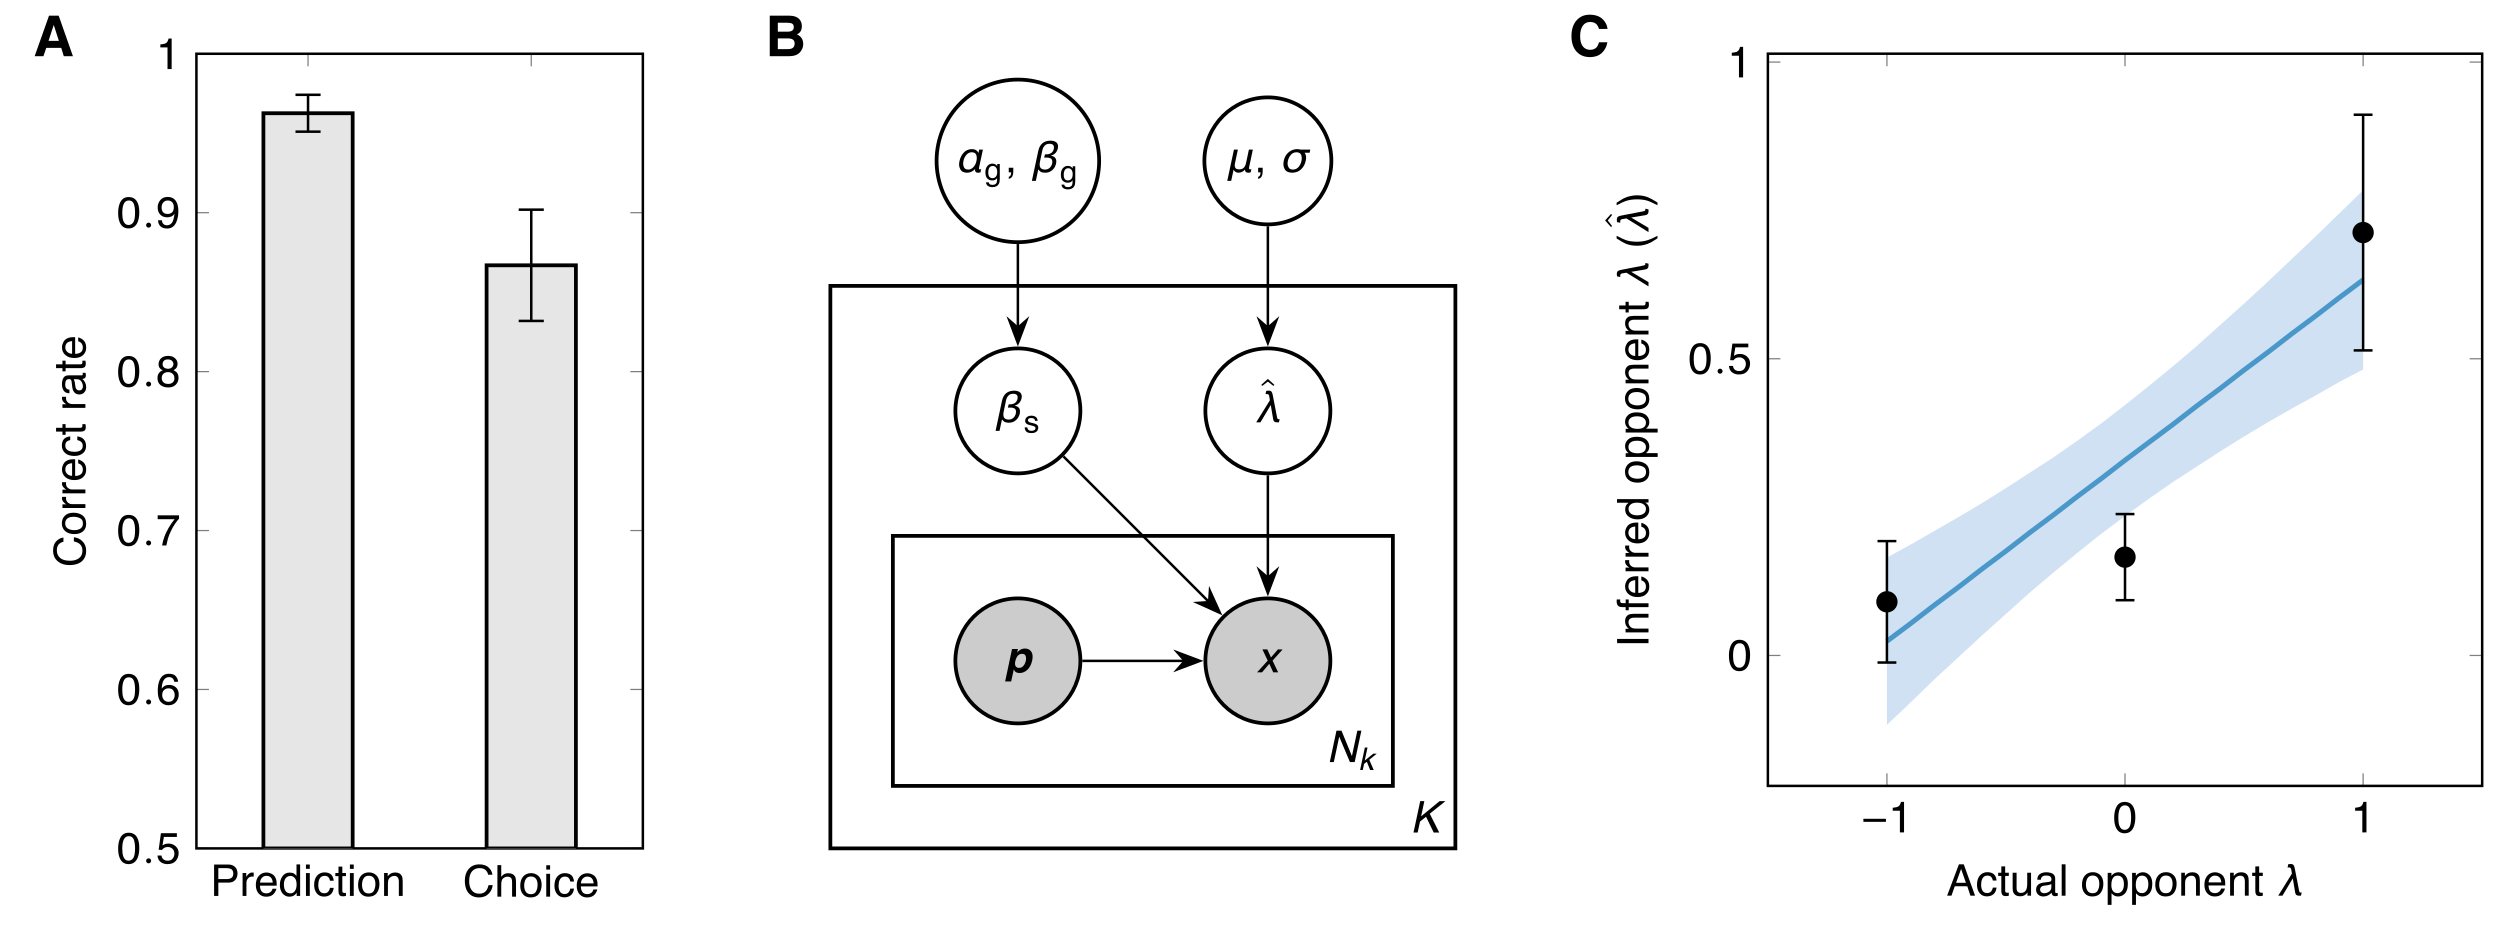 <?xml version="1.0" encoding="UTF-8"?>
<svg xmlns="http://www.w3.org/2000/svg" xmlns:xlink="http://www.w3.org/1999/xlink" width="396.85" height="147.43" viewBox="0 0 396.85 147.43">
<defs>
<g>
<g id="glyph-0-0">
<path d="M 4.453 -1.328 L 2.078 -1.328 L 1.625 0 L 0.234 0 L 2.516 -6.438 L 4.047 -6.438 L 6.312 0 L 4.859 0 Z M 4.078 -2.438 L 3.266 -4.969 L 2.438 -2.438 Z M 4.078 -2.438 "/>
</g>
<g id="glyph-0-1">
<path d="M 3.625 0 L 0.703 0 L 0.703 -6.438 L 3.828 -6.438 C 4.617 -6.426 5.176 -6.195 5.5 -5.75 C 5.695 -5.477 5.797 -5.148 5.797 -4.766 C 5.797 -4.367 5.695 -4.051 5.5 -3.812 C 5.395 -3.688 5.234 -3.566 5.016 -3.453 C 5.336 -3.328 5.582 -3.133 5.75 -2.875 C 5.926 -2.625 6.016 -2.312 6.016 -1.938 C 6.016 -1.562 5.914 -1.223 5.719 -0.922 C 5.594 -0.711 5.441 -0.539 5.266 -0.406 C 5.055 -0.25 4.812 -0.141 4.531 -0.078 C 4.25 -0.023 3.945 0 3.625 0 Z M 3.594 -2.828 L 1.984 -2.828 L 1.984 -1.125 L 3.562 -1.125 C 3.844 -1.125 4.062 -1.16 4.219 -1.234 C 4.508 -1.367 4.656 -1.633 4.656 -2.031 C 4.656 -2.363 4.516 -2.594 4.234 -2.719 C 4.078 -2.789 3.863 -2.828 3.594 -2.828 Z M 4.25 -4.062 C 4.426 -4.164 4.516 -4.352 4.516 -4.625 C 4.516 -4.926 4.398 -5.125 4.172 -5.219 C 3.961 -5.281 3.707 -5.312 3.406 -5.312 L 1.984 -5.312 L 1.984 -3.891 L 3.562 -3.891 C 3.844 -3.891 4.07 -3.945 4.25 -4.062 Z M 4.25 -4.062 "/>
</g>
<g id="glyph-0-2">
<path d="M 5.219 -0.484 C 4.738 -0.047 4.125 0.172 3.375 0.172 C 2.445 0.172 1.723 -0.125 1.203 -0.719 C 0.672 -1.312 0.406 -2.125 0.406 -3.156 C 0.406 -4.281 0.707 -5.148 1.312 -5.766 C 1.832 -6.297 2.492 -6.562 3.297 -6.562 C 4.379 -6.562 5.172 -6.203 5.672 -5.484 C 5.953 -5.086 6.102 -4.691 6.125 -4.297 L 4.781 -4.297 C 4.688 -4.598 4.57 -4.828 4.438 -4.984 C 4.195 -5.266 3.836 -5.406 3.359 -5.406 C 2.867 -5.406 2.484 -5.207 2.203 -4.812 C 1.922 -4.414 1.781 -3.859 1.781 -3.141 C 1.781 -2.422 1.926 -1.879 2.219 -1.516 C 2.52 -1.16 2.898 -0.984 3.359 -0.984 C 3.828 -0.984 4.188 -1.133 4.438 -1.438 C 4.57 -1.602 4.688 -1.852 4.781 -2.188 L 6.109 -2.188 C 5.992 -1.488 5.695 -0.922 5.219 -0.484 Z M 5.219 -0.484 "/>
</g>
<g id="glyph-1-0">
<path d="M 0.594 -4.984 L 2.844 -4.984 C 3.281 -4.984 3.633 -4.859 3.906 -4.609 C 4.176 -4.359 4.312 -4.008 4.312 -3.562 C 4.312 -3.164 4.191 -2.82 3.953 -2.531 C 3.711 -2.25 3.344 -2.109 2.844 -2.109 L 1.266 -2.109 L 1.266 0 L 0.594 0 Z M 3.641 -3.547 C 3.641 -3.922 3.504 -4.172 3.234 -4.297 C 3.078 -4.367 2.867 -4.406 2.609 -4.406 L 1.266 -4.406 L 1.266 -2.672 L 2.609 -2.672 C 2.91 -2.672 3.156 -2.734 3.344 -2.859 C 3.539 -2.992 3.641 -3.223 3.641 -3.547 Z M 3.641 -3.547 "/>
</g>
<g id="glyph-1-1">
<path d="M 0.469 -3.641 L 1.047 -3.641 L 1.047 -3.016 C 1.086 -3.129 1.203 -3.273 1.391 -3.453 C 1.578 -3.629 1.789 -3.719 2.031 -3.719 C 2.039 -3.719 2.062 -3.711 2.094 -3.703 C 2.125 -3.703 2.172 -3.703 2.234 -3.703 L 2.234 -3.062 C 2.191 -3.062 2.156 -3.062 2.125 -3.062 C 2.102 -3.07 2.07 -3.078 2.031 -3.078 C 1.727 -3.078 1.492 -2.977 1.328 -2.781 C 1.16 -2.582 1.078 -2.352 1.078 -2.094 L 1.078 0 L 0.469 0 Z M 0.469 -3.641 "/>
</g>
<g id="glyph-1-2">
<path d="M 1.969 -3.719 C 2.219 -3.719 2.461 -3.656 2.703 -3.531 C 2.953 -3.414 3.141 -3.258 3.266 -3.062 C 3.391 -2.883 3.473 -2.672 3.516 -2.422 C 3.547 -2.254 3.562 -1.988 3.562 -1.625 L 0.906 -1.625 C 0.914 -1.25 1 -0.953 1.156 -0.734 C 1.32 -0.516 1.578 -0.406 1.922 -0.406 C 2.234 -0.406 2.488 -0.508 2.688 -0.719 C 2.789 -0.844 2.863 -0.984 2.906 -1.141 L 3.516 -1.141 C 3.492 -1.004 3.438 -0.852 3.344 -0.688 C 3.258 -0.531 3.164 -0.398 3.062 -0.297 C 2.875 -0.109 2.641 0.016 2.359 0.078 C 2.211 0.109 2.051 0.125 1.875 0.125 C 1.414 0.125 1.031 -0.035 0.719 -0.359 C 0.406 -0.691 0.25 -1.156 0.25 -1.75 C 0.25 -2.332 0.406 -2.805 0.719 -3.172 C 1.031 -3.535 1.445 -3.719 1.969 -3.719 Z M 2.938 -2.109 C 2.914 -2.367 2.859 -2.582 2.766 -2.75 C 2.598 -3.039 2.316 -3.188 1.922 -3.188 C 1.641 -3.188 1.406 -3.082 1.219 -2.875 C 1.031 -2.676 0.93 -2.422 0.922 -2.109 Z M 1.906 -3.719 Z M 1.906 -3.719 "/>
</g>
<g id="glyph-1-3">
<path d="M 0.828 -1.781 C 0.828 -1.383 0.91 -1.055 1.078 -0.797 C 1.242 -0.535 1.508 -0.406 1.875 -0.406 C 2.156 -0.406 2.383 -0.523 2.562 -0.766 C 2.75 -1.016 2.844 -1.363 2.844 -1.812 C 2.844 -2.27 2.75 -2.609 2.562 -2.828 C 2.375 -3.055 2.145 -3.172 1.875 -3.172 C 1.562 -3.172 1.305 -3.051 1.109 -2.812 C 0.922 -2.582 0.828 -2.238 0.828 -1.781 Z M 1.75 -3.703 C 2.031 -3.703 2.266 -3.645 2.453 -3.531 C 2.566 -3.457 2.691 -3.336 2.828 -3.172 L 2.828 -5 L 3.406 -5 L 3.406 0 L 2.859 0 L 2.859 -0.5 C 2.711 -0.281 2.539 -0.117 2.344 -0.016 C 2.156 0.078 1.938 0.125 1.688 0.125 C 1.281 0.125 0.926 -0.039 0.625 -0.375 C 0.332 -0.719 0.188 -1.172 0.188 -1.734 C 0.188 -2.266 0.32 -2.723 0.594 -3.109 C 0.863 -3.504 1.25 -3.703 1.75 -3.703 Z M 1.75 -3.703 "/>
</g>
<g id="glyph-1-4">
<path d="M 0.453 -3.625 L 1.062 -3.625 L 1.062 0 L 0.453 0 Z M 0.453 -4.984 L 1.062 -4.984 L 1.062 -4.297 L 0.453 -4.297 Z M 0.453 -4.984 "/>
</g>
<g id="glyph-1-5">
<path d="M 1.844 -3.734 C 2.258 -3.734 2.594 -3.633 2.844 -3.438 C 3.102 -3.238 3.258 -2.895 3.312 -2.406 L 2.719 -2.406 C 2.688 -2.633 2.602 -2.82 2.469 -2.969 C 2.344 -3.113 2.133 -3.188 1.844 -3.188 C 1.457 -3.188 1.18 -3 1.016 -2.625 C 0.91 -2.375 0.859 -2.07 0.859 -1.719 C 0.859 -1.352 0.93 -1.047 1.078 -0.797 C 1.234 -0.547 1.477 -0.422 1.812 -0.422 C 2.062 -0.422 2.258 -0.492 2.406 -0.641 C 2.562 -0.797 2.664 -1.008 2.719 -1.281 L 3.312 -1.281 C 3.25 -0.801 3.078 -0.445 2.797 -0.219 C 2.523 0 2.18 0.109 1.766 0.109 C 1.285 0.109 0.906 -0.062 0.625 -0.406 C 0.344 -0.758 0.203 -1.195 0.203 -1.719 C 0.203 -2.352 0.352 -2.848 0.656 -3.203 C 0.969 -3.555 1.363 -3.734 1.844 -3.734 Z M 1.75 -3.719 Z M 1.75 -3.719 "/>
</g>
<g id="glyph-1-6">
<path d="M 0.578 -4.656 L 1.188 -4.656 L 1.188 -3.641 L 1.766 -3.641 L 1.766 -3.141 L 1.188 -3.141 L 1.188 -0.766 C 1.188 -0.641 1.227 -0.555 1.312 -0.516 C 1.363 -0.484 1.445 -0.469 1.562 -0.469 C 1.582 -0.469 1.609 -0.469 1.641 -0.469 C 1.68 -0.469 1.723 -0.473 1.766 -0.484 L 1.766 0 C 1.691 0.02 1.617 0.035 1.547 0.047 C 1.473 0.055 1.391 0.062 1.297 0.062 C 1.016 0.062 0.82 -0.008 0.719 -0.156 C 0.625 -0.301 0.578 -0.492 0.578 -0.734 L 0.578 -3.141 L 0.078 -3.141 L 0.078 -3.641 L 0.578 -3.641 Z M 0.578 -4.656 "/>
</g>
<g id="glyph-1-7">
<path d="M 1.891 -0.391 C 2.297 -0.391 2.57 -0.539 2.719 -0.844 C 2.875 -1.156 2.953 -1.5 2.953 -1.875 C 2.953 -2.219 2.895 -2.492 2.781 -2.703 C 2.613 -3.035 2.316 -3.203 1.891 -3.203 C 1.523 -3.203 1.254 -3.062 1.078 -2.781 C 0.91 -2.5 0.828 -2.156 0.828 -1.75 C 0.828 -1.363 0.91 -1.039 1.078 -0.781 C 1.254 -0.52 1.523 -0.391 1.891 -0.391 Z M 1.922 -3.734 C 2.391 -3.734 2.785 -3.578 3.109 -3.266 C 3.43 -2.953 3.594 -2.492 3.594 -1.891 C 3.594 -1.305 3.445 -0.82 3.156 -0.438 C 2.875 -0.062 2.43 0.125 1.828 0.125 C 1.328 0.125 0.93 -0.039 0.641 -0.375 C 0.348 -0.707 0.203 -1.16 0.203 -1.734 C 0.203 -2.348 0.352 -2.832 0.656 -3.188 C 0.969 -3.551 1.391 -3.734 1.922 -3.734 Z M 1.891 -3.719 Z M 1.891 -3.719 "/>
</g>
<g id="glyph-1-8">
<path d="M 0.453 -3.641 L 1.031 -3.641 L 1.031 -3.125 C 1.195 -3.332 1.375 -3.484 1.562 -3.578 C 1.758 -3.672 1.977 -3.719 2.219 -3.719 C 2.727 -3.719 3.078 -3.535 3.266 -3.172 C 3.359 -2.973 3.406 -2.691 3.406 -2.328 L 3.406 0 L 2.797 0 L 2.797 -2.297 C 2.797 -2.516 2.758 -2.691 2.688 -2.828 C 2.582 -3.055 2.383 -3.172 2.094 -3.172 C 1.957 -3.172 1.844 -3.156 1.75 -3.125 C 1.582 -3.07 1.43 -2.973 1.297 -2.828 C 1.203 -2.703 1.141 -2.578 1.109 -2.453 C 1.078 -2.328 1.062 -2.145 1.062 -1.906 L 1.062 0 L 0.453 0 Z M 1.891 -3.719 Z M 1.891 -3.719 "/>
</g>
<g id="glyph-1-9">
<path d="M 2.625 -5.125 C 3.258 -5.125 3.75 -4.957 4.094 -4.625 C 4.445 -4.289 4.645 -3.91 4.688 -3.484 L 4.016 -3.484 C 3.941 -3.805 3.797 -4.062 3.578 -4.25 C 3.359 -4.438 3.047 -4.531 2.641 -4.531 C 2.148 -4.531 1.754 -4.359 1.453 -4.016 C 1.148 -3.672 1 -3.145 1 -2.438 C 1 -1.852 1.133 -1.379 1.406 -1.016 C 1.676 -0.648 2.082 -0.469 2.625 -0.469 C 3.125 -0.469 3.504 -0.656 3.766 -1.031 C 3.898 -1.238 4.004 -1.504 4.078 -1.828 L 4.734 -1.828 C 4.672 -1.305 4.473 -0.867 4.141 -0.516 C 3.742 -0.086 3.211 0.125 2.547 0.125 C 1.961 0.125 1.473 -0.047 1.078 -0.391 C 0.566 -0.859 0.312 -1.578 0.312 -2.547 C 0.312 -3.285 0.504 -3.891 0.891 -4.359 C 1.305 -4.867 1.883 -5.125 2.625 -5.125 Z M 2.5 -5.125 Z M 2.5 -5.125 "/>
</g>
<g id="glyph-1-10">
<path d="M 0.453 -5 L 1.062 -5 L 1.062 -3.141 C 1.207 -3.328 1.336 -3.457 1.453 -3.531 C 1.648 -3.656 1.895 -3.719 2.188 -3.719 C 2.719 -3.719 3.078 -3.535 3.266 -3.172 C 3.359 -2.973 3.406 -2.691 3.406 -2.328 L 3.406 0 L 2.781 0 L 2.781 -2.297 C 2.781 -2.555 2.75 -2.75 2.688 -2.875 C 2.57 -3.07 2.363 -3.172 2.062 -3.172 C 1.801 -3.172 1.566 -3.082 1.359 -2.906 C 1.16 -2.738 1.062 -2.41 1.062 -1.922 L 1.062 0 L 0.453 0 Z M 0.453 -5 "/>
</g>
<g id="glyph-1-11">
<path d="M 1.875 -4.859 C 2.508 -4.859 2.969 -4.598 3.25 -4.078 C 3.469 -3.68 3.578 -3.133 3.578 -2.438 C 3.578 -1.781 3.477 -1.234 3.281 -0.797 C 2.988 -0.18 2.52 0.125 1.875 0.125 C 1.289 0.125 0.859 -0.125 0.578 -0.625 C 0.336 -1.051 0.219 -1.617 0.219 -2.328 C 0.219 -2.879 0.289 -3.352 0.438 -3.75 C 0.695 -4.488 1.176 -4.859 1.875 -4.859 Z M 1.875 -0.422 C 2.188 -0.422 2.438 -0.562 2.625 -0.844 C 2.812 -1.125 2.906 -1.645 2.906 -2.406 C 2.906 -2.969 2.836 -3.426 2.703 -3.781 C 2.566 -4.133 2.305 -4.312 1.922 -4.312 C 1.555 -4.312 1.289 -4.141 1.125 -3.797 C 0.957 -3.461 0.875 -2.969 0.875 -2.312 C 0.875 -1.812 0.926 -1.41 1.031 -1.109 C 1.195 -0.648 1.477 -0.422 1.875 -0.422 Z M 1.875 -0.422 "/>
</g>
<g id="glyph-1-12">
<path d="M 0.859 -1.234 C 0.898 -0.891 1.062 -0.648 1.344 -0.516 C 1.488 -0.453 1.656 -0.422 1.844 -0.422 C 2.207 -0.422 2.473 -0.535 2.641 -0.766 C 2.816 -0.992 2.906 -1.25 2.906 -1.531 C 2.906 -1.863 2.801 -2.125 2.594 -2.312 C 2.395 -2.5 2.148 -2.594 1.859 -2.594 C 1.648 -2.594 1.469 -2.551 1.312 -2.469 C 1.164 -2.383 1.039 -2.27 0.938 -2.125 L 0.406 -2.156 L 0.766 -4.781 L 3.297 -4.781 L 3.297 -4.188 L 1.234 -4.188 L 1.016 -2.844 C 1.129 -2.926 1.238 -2.988 1.344 -3.031 C 1.52 -3.102 1.727 -3.141 1.969 -3.141 C 2.414 -3.141 2.797 -2.992 3.109 -2.703 C 3.422 -2.422 3.578 -2.062 3.578 -1.625 C 3.578 -1.164 3.43 -0.758 3.141 -0.406 C 2.859 -0.051 2.406 0.125 1.781 0.125 C 1.383 0.125 1.035 0.012 0.734 -0.203 C 0.43 -0.43 0.258 -0.773 0.219 -1.234 Z M 0.859 -1.234 "/>
</g>
<g id="glyph-1-13">
<path d="M 2.031 -4.875 C 2.57 -4.875 2.945 -4.734 3.156 -4.453 C 3.375 -4.172 3.484 -3.883 3.484 -3.594 L 2.891 -3.594 C 2.848 -3.781 2.789 -3.93 2.719 -4.047 C 2.562 -4.242 2.336 -4.344 2.047 -4.344 C 1.703 -4.344 1.426 -4.188 1.219 -3.875 C 1.02 -3.562 0.91 -3.109 0.891 -2.516 C 1.035 -2.723 1.211 -2.879 1.422 -2.984 C 1.617 -3.066 1.836 -3.109 2.078 -3.109 C 2.484 -3.109 2.836 -2.977 3.141 -2.719 C 3.441 -2.457 3.594 -2.07 3.594 -1.562 C 3.594 -1.113 3.445 -0.719 3.156 -0.375 C 2.875 -0.039 2.469 0.125 1.938 0.125 C 1.477 0.125 1.082 -0.047 0.75 -0.391 C 0.426 -0.734 0.266 -1.316 0.266 -2.141 C 0.266 -2.742 0.336 -3.254 0.484 -3.672 C 0.766 -4.473 1.281 -4.875 2.031 -4.875 Z M 1.984 -0.422 C 2.305 -0.422 2.547 -0.523 2.703 -0.734 C 2.867 -0.953 2.953 -1.207 2.953 -1.5 C 2.953 -1.75 2.879 -1.988 2.734 -2.219 C 2.586 -2.445 2.328 -2.562 1.953 -2.562 C 1.691 -2.562 1.461 -2.473 1.266 -2.297 C 1.066 -2.117 0.969 -1.852 0.969 -1.5 C 0.969 -1.195 1.055 -0.941 1.234 -0.734 C 1.422 -0.523 1.672 -0.422 1.984 -0.422 Z M 1.984 -0.422 "/>
</g>
<g id="glyph-1-14">
<path d="M 3.641 -4.781 L 3.641 -4.25 C 3.484 -4.094 3.273 -3.828 3.016 -3.453 C 2.754 -3.078 2.523 -2.672 2.328 -2.234 C 2.129 -1.816 1.977 -1.43 1.875 -1.078 C 1.812 -0.859 1.727 -0.5 1.625 0 L 0.953 0 C 1.098 -0.926 1.438 -1.848 1.969 -2.766 C 2.281 -3.305 2.602 -3.773 2.938 -4.172 L 0.25 -4.172 L 0.25 -4.781 Z M 3.641 -4.781 "/>
</g>
<g id="glyph-1-15">
<path d="M 1.891 -2.828 C 2.16 -2.828 2.367 -2.898 2.516 -3.047 C 2.672 -3.203 2.75 -3.383 2.75 -3.594 C 2.75 -3.77 2.676 -3.93 2.531 -4.078 C 2.383 -4.234 2.164 -4.312 1.875 -4.312 C 1.57 -4.312 1.352 -4.234 1.219 -4.078 C 1.094 -3.93 1.031 -3.754 1.031 -3.547 C 1.031 -3.328 1.113 -3.148 1.281 -3.016 C 1.457 -2.891 1.66 -2.828 1.891 -2.828 Z M 1.922 -0.422 C 2.211 -0.422 2.445 -0.492 2.625 -0.641 C 2.812 -0.797 2.906 -1.023 2.906 -1.328 C 2.906 -1.641 2.805 -1.879 2.609 -2.047 C 2.422 -2.211 2.18 -2.297 1.891 -2.297 C 1.598 -2.297 1.359 -2.211 1.172 -2.047 C 0.984 -1.879 0.891 -1.645 0.891 -1.344 C 0.891 -1.094 0.973 -0.875 1.141 -0.688 C 1.316 -0.508 1.578 -0.422 1.922 -0.422 Z M 1.062 -2.594 C 0.883 -2.664 0.75 -2.75 0.656 -2.844 C 0.477 -3.02 0.391 -3.254 0.391 -3.547 C 0.391 -3.91 0.52 -4.223 0.781 -4.484 C 1.051 -4.742 1.426 -4.875 1.906 -4.875 C 2.375 -4.875 2.738 -4.75 3 -4.5 C 3.27 -4.258 3.406 -3.973 3.406 -3.641 C 3.406 -3.336 3.328 -3.094 3.172 -2.906 C 3.078 -2.801 2.941 -2.695 2.766 -2.594 C 2.961 -2.5 3.125 -2.395 3.25 -2.281 C 3.457 -2.051 3.562 -1.754 3.562 -1.391 C 3.562 -0.961 3.414 -0.598 3.125 -0.297 C 2.844 -0.004 2.441 0.141 1.922 0.141 C 1.441 0.141 1.035 0.012 0.703 -0.234 C 0.379 -0.492 0.219 -0.867 0.219 -1.359 C 0.219 -1.648 0.285 -1.898 0.422 -2.109 C 0.566 -2.316 0.781 -2.477 1.062 -2.594 Z M 1.062 -2.594 "/>
</g>
<g id="glyph-1-16">
<path d="M 0.922 -1.172 C 0.941 -0.836 1.07 -0.602 1.312 -0.469 C 1.438 -0.406 1.578 -0.375 1.734 -0.375 C 2.023 -0.375 2.273 -0.492 2.484 -0.734 C 2.691 -0.984 2.836 -1.477 2.922 -2.219 C 2.785 -2 2.613 -1.848 2.406 -1.766 C 2.207 -1.68 1.992 -1.641 1.766 -1.641 C 1.297 -1.641 0.926 -1.785 0.656 -2.078 C 0.383 -2.367 0.25 -2.742 0.25 -3.203 C 0.25 -3.641 0.383 -4.023 0.656 -4.359 C 0.926 -4.703 1.32 -4.875 1.844 -4.875 C 2.551 -4.875 3.039 -4.551 3.312 -3.906 C 3.457 -3.562 3.531 -3.125 3.531 -2.594 C 3.531 -2 3.441 -1.473 3.266 -1.016 C 2.973 -0.242 2.473 0.141 1.766 0.141 C 1.285 0.141 0.922 0.012 0.672 -0.234 C 0.43 -0.484 0.312 -0.797 0.312 -1.172 Z M 1.844 -2.172 C 2.094 -2.172 2.316 -2.25 2.516 -2.406 C 2.711 -2.57 2.812 -2.852 2.812 -3.25 C 2.812 -3.602 2.723 -3.867 2.547 -4.047 C 2.367 -4.223 2.141 -4.312 1.859 -4.312 C 1.555 -4.312 1.316 -4.207 1.141 -4 C 0.961 -3.801 0.875 -3.535 0.875 -3.203 C 0.875 -2.891 0.953 -2.641 1.109 -2.453 C 1.266 -2.266 1.508 -2.172 1.844 -2.172 Z M 1.844 -2.172 "/>
</g>
<g id="glyph-1-17">
<path d="M 0.672 -3.438 L 0.672 -3.906 C 1.109 -3.945 1.41 -4.02 1.578 -4.125 C 1.754 -4.227 1.891 -4.469 1.984 -4.844 L 2.469 -4.844 L 2.469 0 L 1.812 0 L 1.812 -3.438 Z M 0.672 -3.438 "/>
</g>
<g id="glyph-1-18">
<path d="M 0.578 0.703 C 0.734 0.68 0.844 0.57 0.906 0.375 C 0.938 0.281 0.953 0.18 0.953 0.078 C 0.953 0.066 0.953 0.055 0.953 0.047 C 0.953 0.035 0.953 0.02 0.953 0 L 0.578 0 L 0.578 -0.734 L 1.297 -0.734 L 1.297 -0.047 C 1.297 0.211 1.242 0.441 1.141 0.641 C 1.035 0.848 0.848 0.977 0.578 1.031 Z M 0.578 0.703 "/>
</g>
<g id="glyph-1-19">
<path d="M 3.094 -2.047 L 2.328 -4.25 L 1.531 -2.047 Z M 1.984 -4.984 L 2.75 -4.984 L 4.547 0 L 3.812 0 L 3.312 -1.5 L 1.328 -1.5 L 0.797 0 L 0.109 0 Z M 1.984 -4.984 "/>
</g>
<g id="glyph-1-20">
<path d="M 1.062 -3.641 L 1.062 -1.219 C 1.062 -1.031 1.086 -0.879 1.141 -0.766 C 1.254 -0.547 1.457 -0.438 1.75 -0.438 C 2.176 -0.438 2.469 -0.629 2.625 -1.016 C 2.707 -1.211 2.75 -1.488 2.75 -1.844 L 2.75 -3.641 L 3.359 -3.641 L 3.359 0 L 2.781 0 L 2.797 -0.531 C 2.711 -0.395 2.613 -0.281 2.5 -0.188 C 2.258 0 1.973 0.094 1.641 0.094 C 1.129 0.094 0.781 -0.078 0.594 -0.422 C 0.488 -0.609 0.438 -0.859 0.438 -1.172 L 0.438 -3.641 Z M 1.891 -3.719 Z M 1.891 -3.719 "/>
</g>
<g id="glyph-1-21">
<path d="M 0.922 -0.969 C 0.922 -0.789 0.984 -0.648 1.109 -0.547 C 1.234 -0.441 1.383 -0.391 1.562 -0.391 C 1.781 -0.391 1.988 -0.441 2.188 -0.547 C 2.531 -0.711 2.703 -0.984 2.703 -1.359 L 2.703 -1.844 C 2.629 -1.801 2.531 -1.766 2.406 -1.734 C 2.289 -1.703 2.176 -1.676 2.062 -1.656 L 1.703 -1.609 C 1.473 -1.586 1.305 -1.547 1.203 -1.484 C 1.016 -1.367 0.922 -1.195 0.922 -0.969 Z M 2.391 -2.203 C 2.535 -2.223 2.629 -2.281 2.672 -2.375 C 2.703 -2.438 2.719 -2.516 2.719 -2.609 C 2.719 -2.816 2.645 -2.969 2.5 -3.062 C 2.352 -3.156 2.141 -3.203 1.859 -3.203 C 1.535 -3.203 1.312 -3.117 1.188 -2.953 C 1.102 -2.859 1.051 -2.719 1.031 -2.531 L 0.469 -2.531 C 0.477 -2.977 0.625 -3.285 0.906 -3.453 C 1.188 -3.629 1.508 -3.719 1.875 -3.719 C 2.301 -3.719 2.648 -3.641 2.922 -3.484 C 3.18 -3.316 3.312 -3.062 3.312 -2.719 L 3.312 -0.625 C 3.312 -0.562 3.32 -0.508 3.344 -0.469 C 3.375 -0.438 3.43 -0.422 3.516 -0.422 C 3.547 -0.422 3.578 -0.422 3.609 -0.422 C 3.641 -0.422 3.676 -0.426 3.719 -0.438 L 3.719 0.016 C 3.625 0.047 3.551 0.062 3.5 0.062 C 3.445 0.07 3.379 0.078 3.297 0.078 C 3.086 0.078 2.938 0.004 2.844 -0.141 C 2.789 -0.223 2.754 -0.336 2.734 -0.484 C 2.609 -0.316 2.426 -0.172 2.188 -0.047 C 1.957 0.066 1.703 0.125 1.422 0.125 C 1.086 0.125 0.812 0.02 0.594 -0.188 C 0.383 -0.395 0.281 -0.648 0.281 -0.953 C 0.281 -1.285 0.383 -1.547 0.594 -1.734 C 0.801 -1.922 1.078 -2.035 1.422 -2.078 Z M 1.891 -3.719 Z M 1.891 -3.719 "/>
</g>
<g id="glyph-1-22">
<path d="M 0.469 -4.984 L 1.078 -4.984 L 1.078 0 L 0.469 0 Z M 0.469 -4.984 "/>
</g>
<g id="glyph-1-23">
<path d="M 1.984 -0.406 C 2.266 -0.406 2.5 -0.523 2.688 -0.766 C 2.883 -1.004 2.984 -1.363 2.984 -1.844 C 2.984 -2.133 2.941 -2.383 2.859 -2.594 C 2.691 -2.988 2.398 -3.188 1.984 -3.188 C 1.555 -3.188 1.266 -2.973 1.109 -2.547 C 1.023 -2.328 0.984 -2.039 0.984 -1.688 C 0.984 -1.406 1.023 -1.164 1.109 -0.969 C 1.266 -0.594 1.555 -0.406 1.984 -0.406 Z M 0.406 -3.625 L 1 -3.625 L 1 -3.141 C 1.113 -3.305 1.242 -3.43 1.391 -3.516 C 1.598 -3.648 1.844 -3.719 2.125 -3.719 C 2.531 -3.719 2.879 -3.562 3.172 -3.25 C 3.461 -2.938 3.609 -2.484 3.609 -1.891 C 3.609 -1.098 3.398 -0.535 2.984 -0.203 C 2.723 0.012 2.414 0.125 2.062 0.125 C 1.789 0.125 1.562 0.059 1.375 -0.062 C 1.27 -0.125 1.148 -0.238 1.016 -0.406 L 1.016 1.453 L 0.406 1.453 Z M 0.406 -3.625 "/>
</g>
<g id="glyph-2-0">
<path d="M 1.578 -0.391 C 1.578 -0.641 1.375 -0.797 1.188 -0.797 C 0.953 -0.797 0.781 -0.609 0.781 -0.406 C 0.781 -0.156 0.984 0 1.172 0 C 1.406 0 1.578 -0.188 1.578 -0.391 Z M 1.578 -0.391 "/>
</g>
<g id="glyph-3-0">
<path d="M -5.125 -2.625 C -5.125 -3.258 -4.957 -3.75 -4.625 -4.094 C -4.289 -4.445 -3.91 -4.645 -3.484 -4.688 L -3.484 -4.016 C -3.805 -3.941 -4.062 -3.797 -4.25 -3.578 C -4.438 -3.359 -4.531 -3.047 -4.531 -2.641 C -4.531 -2.148 -4.359 -1.754 -4.016 -1.453 C -3.672 -1.148 -3.145 -1 -2.438 -1 C -1.852 -1 -1.379 -1.133 -1.016 -1.406 C -0.648 -1.676 -0.469 -2.082 -0.469 -2.625 C -0.469 -3.125 -0.656 -3.504 -1.031 -3.766 C -1.238 -3.898 -1.504 -4.004 -1.828 -4.078 L -1.828 -4.734 C -1.305 -4.672 -0.867 -4.473 -0.516 -4.141 C -0.086 -3.742 0.125 -3.211 0.125 -2.547 C 0.125 -1.961 -0.047 -1.473 -0.391 -1.078 C -0.859 -0.566 -1.578 -0.312 -2.547 -0.312 C -3.285 -0.312 -3.891 -0.504 -4.359 -0.891 C -4.867 -1.305 -5.125 -1.883 -5.125 -2.625 Z M -5.125 -2.5 Z M -5.125 -2.5 "/>
</g>
<g id="glyph-3-1">
<path d="M -0.391 -1.891 C -0.391 -2.297 -0.539 -2.57 -0.844 -2.719 C -1.156 -2.875 -1.5 -2.953 -1.875 -2.953 C -2.219 -2.953 -2.492 -2.895 -2.703 -2.781 C -3.035 -2.613 -3.203 -2.316 -3.203 -1.891 C -3.203 -1.523 -3.062 -1.254 -2.781 -1.078 C -2.5 -0.91 -2.156 -0.828 -1.75 -0.828 C -1.363 -0.828 -1.039 -0.91 -0.781 -1.078 C -0.52 -1.254 -0.391 -1.523 -0.391 -1.891 Z M -3.734 -1.922 C -3.734 -2.391 -3.578 -2.785 -3.266 -3.109 C -2.953 -3.43 -2.492 -3.594 -1.891 -3.594 C -1.305 -3.594 -0.82 -3.445 -0.438 -3.156 C -0.062 -2.875 0.125 -2.43 0.125 -1.828 C 0.125 -1.328 -0.039 -0.93 -0.375 -0.641 C -0.707 -0.348 -1.16 -0.203 -1.734 -0.203 C -2.348 -0.203 -2.832 -0.352 -3.188 -0.656 C -3.551 -0.969 -3.734 -1.391 -3.734 -1.922 Z M -3.719 -1.891 Z M -3.719 -1.891 "/>
</g>
<g id="glyph-3-2">
<path d="M -3.641 -0.469 L -3.641 -1.047 L -3.016 -1.047 C -3.129 -1.086 -3.273 -1.203 -3.453 -1.391 C -3.629 -1.578 -3.719 -1.789 -3.719 -2.031 C -3.719 -2.039 -3.711 -2.062 -3.703 -2.094 C -3.703 -2.125 -3.703 -2.172 -3.703 -2.234 L -3.062 -2.234 C -3.062 -2.191 -3.062 -2.156 -3.062 -2.125 C -3.07 -2.102 -3.078 -2.07 -3.078 -2.031 C -3.078 -1.727 -2.977 -1.492 -2.781 -1.328 C -2.582 -1.16 -2.352 -1.078 -2.094 -1.078 L 0 -1.078 L 0 -0.469 Z M -3.641 -0.469 "/>
</g>
<g id="glyph-3-3">
<path d="M -3.719 -1.969 C -3.719 -2.219 -3.656 -2.461 -3.531 -2.703 C -3.414 -2.953 -3.258 -3.141 -3.062 -3.266 C -2.883 -3.391 -2.672 -3.473 -2.422 -3.516 C -2.254 -3.547 -1.988 -3.562 -1.625 -3.562 L -1.625 -0.906 C -1.25 -0.914 -0.953 -1 -0.734 -1.156 C -0.516 -1.32 -0.406 -1.578 -0.406 -1.922 C -0.406 -2.234 -0.508 -2.488 -0.719 -2.688 C -0.844 -2.789 -0.984 -2.863 -1.141 -2.906 L -1.141 -3.516 C -1.004 -3.492 -0.852 -3.438 -0.688 -3.344 C -0.531 -3.258 -0.398 -3.164 -0.297 -3.062 C -0.109 -2.875 0.016 -2.641 0.078 -2.359 C 0.109 -2.211 0.125 -2.051 0.125 -1.875 C 0.125 -1.414 -0.035 -1.031 -0.359 -0.719 C -0.691 -0.406 -1.156 -0.25 -1.75 -0.25 C -2.332 -0.25 -2.805 -0.406 -3.172 -0.719 C -3.535 -1.031 -3.719 -1.445 -3.719 -1.969 Z M -2.109 -2.938 C -2.367 -2.914 -2.582 -2.859 -2.75 -2.766 C -3.039 -2.598 -3.188 -2.316 -3.188 -1.922 C -3.188 -1.641 -3.082 -1.406 -2.875 -1.219 C -2.676 -1.031 -2.422 -0.93 -2.109 -0.922 Z M -3.719 -1.906 Z M -3.719 -1.906 "/>
</g>
<g id="glyph-3-4">
<path d="M -3.734 -1.844 C -3.734 -2.258 -3.633 -2.594 -3.438 -2.844 C -3.238 -3.102 -2.895 -3.258 -2.406 -3.312 L -2.406 -2.719 C -2.633 -2.688 -2.82 -2.602 -2.969 -2.469 C -3.113 -2.344 -3.188 -2.133 -3.188 -1.844 C -3.188 -1.457 -3 -1.18 -2.625 -1.016 C -2.375 -0.91 -2.07 -0.859 -1.719 -0.859 C -1.352 -0.859 -1.047 -0.93 -0.797 -1.078 C -0.547 -1.234 -0.422 -1.477 -0.422 -1.812 C -0.422 -2.062 -0.492 -2.258 -0.641 -2.406 C -0.797 -2.562 -1.008 -2.664 -1.281 -2.719 L -1.281 -3.312 C -0.801 -3.25 -0.445 -3.078 -0.219 -2.797 C 0 -2.523 0.109 -2.18 0.109 -1.766 C 0.109 -1.285 -0.062 -0.906 -0.406 -0.625 C -0.758 -0.344 -1.195 -0.203 -1.719 -0.203 C -2.352 -0.203 -2.848 -0.352 -3.203 -0.656 C -3.555 -0.969 -3.734 -1.363 -3.734 -1.844 Z M -3.719 -1.75 Z M -3.719 -1.75 "/>
</g>
<g id="glyph-3-5">
<path d="M -4.656 -0.578 L -4.656 -1.188 L -3.641 -1.188 L -3.641 -1.766 L -3.141 -1.766 L -3.141 -1.188 L -0.766 -1.188 C -0.641 -1.188 -0.555 -1.227 -0.516 -1.312 C -0.484 -1.363 -0.469 -1.445 -0.469 -1.562 C -0.469 -1.582 -0.469 -1.609 -0.469 -1.641 C -0.469 -1.68 -0.473 -1.723 -0.484 -1.766 L 0 -1.766 C 0.02 -1.691 0.035 -1.617 0.047 -1.547 C 0.055 -1.473 0.062 -1.391 0.062 -1.297 C 0.062 -1.016 -0.008 -0.82 -0.156 -0.719 C -0.301 -0.625 -0.492 -0.578 -0.734 -0.578 L -3.141 -0.578 L -3.141 -0.078 L -3.641 -0.078 L -3.641 -0.578 Z M -4.656 -0.578 "/>
</g>
<g id="glyph-3-6">
<path d="M -0.969 -0.922 C -0.789 -0.922 -0.648 -0.984 -0.547 -1.109 C -0.441 -1.234 -0.391 -1.383 -0.391 -1.562 C -0.391 -1.781 -0.441 -1.988 -0.547 -2.188 C -0.711 -2.531 -0.984 -2.703 -1.359 -2.703 L -1.844 -2.703 C -1.801 -2.629 -1.766 -2.531 -1.734 -2.406 C -1.703 -2.289 -1.676 -2.176 -1.656 -2.062 L -1.609 -1.703 C -1.586 -1.473 -1.547 -1.305 -1.484 -1.203 C -1.367 -1.016 -1.195 -0.922 -0.969 -0.922 Z M -2.203 -2.391 C -2.223 -2.535 -2.281 -2.629 -2.375 -2.672 C -2.438 -2.703 -2.516 -2.719 -2.609 -2.719 C -2.816 -2.719 -2.969 -2.645 -3.062 -2.5 C -3.156 -2.352 -3.203 -2.141 -3.203 -1.859 C -3.203 -1.535 -3.117 -1.312 -2.953 -1.188 C -2.859 -1.102 -2.719 -1.051 -2.531 -1.031 L -2.531 -0.469 C -2.977 -0.477 -3.285 -0.625 -3.453 -0.906 C -3.629 -1.188 -3.719 -1.508 -3.719 -1.875 C -3.719 -2.301 -3.641 -2.648 -3.484 -2.922 C -3.316 -3.18 -3.062 -3.312 -2.719 -3.312 L -0.625 -3.312 C -0.562 -3.312 -0.508 -3.32 -0.469 -3.344 C -0.438 -3.375 -0.422 -3.43 -0.422 -3.516 C -0.422 -3.547 -0.422 -3.578 -0.422 -3.609 C -0.422 -3.641 -0.426 -3.676 -0.438 -3.719 L 0.016 -3.719 C 0.047 -3.625 0.062 -3.551 0.062 -3.5 C 0.07 -3.445 0.078 -3.379 0.078 -3.297 C 0.078 -3.086 0.004 -2.938 -0.141 -2.844 C -0.223 -2.789 -0.336 -2.754 -0.484 -2.734 C -0.316 -2.609 -0.172 -2.426 -0.047 -2.188 C 0.066 -1.957 0.125 -1.703 0.125 -1.422 C 0.125 -1.086 0.02 -0.812 -0.188 -0.594 C -0.395 -0.383 -0.648 -0.281 -0.953 -0.281 C -1.285 -0.281 -1.547 -0.383 -1.734 -0.594 C -1.922 -0.801 -2.035 -1.078 -2.078 -1.422 Z M -3.719 -1.891 Z M -3.719 -1.891 "/>
</g>
<g id="glyph-3-7">
<path d="M -4.984 -0.688 L -4.984 -1.359 L 0 -1.359 L 0 -0.688 Z M -4.984 -0.688 "/>
</g>
<g id="glyph-3-8">
<path d="M -3.641 -0.453 L -3.641 -1.031 L -3.125 -1.031 C -3.332 -1.195 -3.484 -1.375 -3.578 -1.562 C -3.672 -1.758 -3.719 -1.977 -3.719 -2.219 C -3.719 -2.727 -3.535 -3.078 -3.172 -3.266 C -2.973 -3.359 -2.691 -3.406 -2.328 -3.406 L 0 -3.406 L 0 -2.797 L -2.297 -2.797 C -2.516 -2.797 -2.691 -2.758 -2.828 -2.688 C -3.055 -2.582 -3.172 -2.383 -3.172 -2.094 C -3.172 -1.957 -3.156 -1.844 -3.125 -1.75 C -3.07 -1.582 -2.973 -1.43 -2.828 -1.297 C -2.703 -1.203 -2.578 -1.141 -2.453 -1.109 C -2.328 -1.078 -2.145 -1.062 -1.906 -1.062 L 0 -1.062 L 0 -0.453 Z M -3.719 -1.891 Z M -3.719 -1.891 "/>
</g>
<g id="glyph-3-9">
<path d="M -4.188 -0.594 C -4.438 -0.602 -4.625 -0.648 -4.75 -0.734 C -4.957 -0.879 -5.062 -1.156 -5.062 -1.562 C -5.062 -1.594 -5.055 -1.629 -5.047 -1.672 C -5.047 -1.711 -5.047 -1.758 -5.047 -1.812 L -4.484 -1.812 C -4.492 -1.75 -4.5 -1.703 -4.5 -1.672 C -4.5 -1.648 -4.5 -1.625 -4.5 -1.594 C -4.5 -1.414 -4.445 -1.305 -4.344 -1.266 C -4.25 -1.234 -4.008 -1.219 -3.625 -1.219 L -3.625 -1.812 L -3.141 -1.812 L -3.141 -1.203 L 0 -1.203 L 0 -0.594 L -3.141 -0.594 L -3.141 -0.094 L -3.625 -0.094 L -3.625 -0.594 Z M -4.188 -0.594 "/>
</g>
<g id="glyph-3-10">
<path d="M -1.781 -0.828 C -1.383 -0.828 -1.055 -0.91 -0.797 -1.078 C -0.535 -1.242 -0.406 -1.508 -0.406 -1.875 C -0.406 -2.156 -0.523 -2.383 -0.766 -2.562 C -1.016 -2.75 -1.363 -2.844 -1.812 -2.844 C -2.27 -2.844 -2.609 -2.75 -2.828 -2.562 C -3.055 -2.375 -3.172 -2.145 -3.172 -1.875 C -3.172 -1.562 -3.051 -1.305 -2.812 -1.109 C -2.582 -0.922 -2.238 -0.828 -1.781 -0.828 Z M -3.703 -1.75 C -3.703 -2.031 -3.645 -2.266 -3.531 -2.453 C -3.457 -2.566 -3.336 -2.691 -3.172 -2.828 L -5 -2.828 L -5 -3.406 L 0 -3.406 L 0 -2.859 L -0.5 -2.859 C -0.281 -2.711 -0.117 -2.539 -0.016 -2.344 C 0.078 -2.156 0.125 -1.938 0.125 -1.688 C 0.125 -1.281 -0.039 -0.926 -0.375 -0.625 C -0.719 -0.332 -1.172 -0.188 -1.734 -0.188 C -2.266 -0.188 -2.723 -0.32 -3.109 -0.594 C -3.504 -0.863 -3.703 -1.25 -3.703 -1.75 Z M -3.703 -1.75 "/>
</g>
<g id="glyph-3-11">
<path d="M -0.406 -1.984 C -0.406 -2.266 -0.523 -2.5 -0.766 -2.688 C -1.004 -2.883 -1.363 -2.984 -1.844 -2.984 C -2.133 -2.984 -2.383 -2.941 -2.594 -2.859 C -2.988 -2.691 -3.188 -2.398 -3.188 -1.984 C -3.188 -1.555 -2.973 -1.266 -2.547 -1.109 C -2.328 -1.023 -2.039 -0.984 -1.688 -0.984 C -1.406 -0.984 -1.164 -1.023 -0.969 -1.109 C -0.594 -1.266 -0.406 -1.555 -0.406 -1.984 Z M -3.625 -0.406 L -3.625 -1 L -3.141 -1 C -3.305 -1.113 -3.43 -1.242 -3.516 -1.391 C -3.648 -1.598 -3.719 -1.844 -3.719 -2.125 C -3.719 -2.531 -3.562 -2.879 -3.25 -3.172 C -2.938 -3.461 -2.484 -3.609 -1.891 -3.609 C -1.098 -3.609 -0.535 -3.398 -0.203 -2.984 C 0.012 -2.723 0.125 -2.414 0.125 -2.062 C 0.125 -1.789 0.059 -1.562 -0.062 -1.375 C -0.125 -1.27 -0.238 -1.148 -0.406 -1.016 L 1.453 -1.016 L 1.453 -0.406 Z M -3.625 -0.406 "/>
</g>
<g id="glyph-3-12">
<path d="M -5.062 -2.062 C -4.375 -1.707 -3.867 -1.473 -3.547 -1.359 C -3.047 -1.203 -2.473 -1.125 -1.828 -1.125 C -1.172 -1.125 -0.57 -1.219 -0.031 -1.406 C 0.301 -1.508 0.785 -1.727 1.422 -2.062 L 1.422 -1.656 C 0.898 -1.32 0.566 -1.113 0.422 -1.031 C 0.285 -0.957 0.09 -0.875 -0.156 -0.781 C -0.488 -0.656 -0.844 -0.566 -1.219 -0.516 C -1.414 -0.492 -1.602 -0.484 -1.781 -0.484 C -2.457 -0.484 -3.055 -0.586 -3.578 -0.797 C -3.91 -0.93 -4.406 -1.211 -5.062 -1.641 Z M -5.062 -2.062 "/>
</g>
<g id="glyph-3-13">
<path d="M 1.422 -0.234 C 0.711 -0.598 0.199 -0.832 -0.109 -0.938 C -0.598 -1.094 -1.172 -1.172 -1.828 -1.172 C -2.484 -1.172 -3.082 -1.082 -3.625 -0.906 C -3.957 -0.789 -4.438 -0.566 -5.062 -0.234 L -5.062 -0.641 C -4.508 -0.992 -4.164 -1.207 -4.031 -1.281 C -3.906 -1.352 -3.727 -1.43 -3.5 -1.516 C -3.219 -1.617 -2.938 -1.691 -2.656 -1.734 C -2.383 -1.785 -2.117 -1.812 -1.859 -1.812 C -1.191 -1.812 -0.598 -1.707 -0.078 -1.5 C 0.266 -1.363 0.766 -1.086 1.422 -0.672 Z M 1.422 -0.234 "/>
</g>
<g id="glyph-4-0">
<path d="M 3.797 -0.766 C 3.742 -0.566 3.785 -0.469 3.922 -0.469 C 4.004 -0.469 4.07 -0.484 4.125 -0.516 L 4.016 0.016 C 3.961 0.035 3.891 0.047 3.797 0.047 C 3.711 0.055 3.641 0.062 3.578 0.062 C 3.422 0.062 3.305 0.004 3.234 -0.109 C 3.148 -0.223 3.129 -0.359 3.172 -0.516 L 3.156 -0.516 C 2.789 -0.129 2.363 0.062 1.875 0.062 C 1.344 0.051 0.988 -0.133 0.812 -0.5 C 0.613 -0.852 0.57 -1.281 0.688 -1.781 C 0.789 -2.289 1.008 -2.734 1.344 -3.109 C 1.676 -3.484 2.117 -3.676 2.672 -3.688 C 3.16 -3.688 3.5 -3.488 3.688 -3.094 L 3.703 -3.094 L 3.812 -3.609 L 4.406 -3.609 Z M 2.078 -0.438 C 2.254 -0.438 2.414 -0.477 2.562 -0.562 C 2.707 -0.633 2.832 -0.738 2.938 -0.875 C 3.164 -1.145 3.312 -1.445 3.375 -1.781 C 3.457 -2.145 3.453 -2.469 3.359 -2.75 C 3.266 -3.031 3.02 -3.176 2.625 -3.188 C 2.27 -3.176 1.984 -3.031 1.766 -2.75 C 1.535 -2.477 1.391 -2.176 1.328 -1.844 C 1.242 -1.488 1.254 -1.172 1.359 -0.891 C 1.461 -0.586 1.703 -0.438 2.078 -0.438 Z M 2.078 -0.438 "/>
</g>
<g id="glyph-4-1">
<path d="M 0.938 1.359 L 0.312 1.359 L 1.328 -3.406 C 1.555 -4.469 2.195 -5.008 3.25 -5.031 C 3.664 -5.031 3.988 -4.93 4.219 -4.734 C 4.445 -4.516 4.52 -4.211 4.438 -3.828 C 4.301 -3.211 3.938 -2.82 3.344 -2.656 L 3.344 -2.641 C 4.02 -2.523 4.289 -2.113 4.156 -1.406 C 4.062 -0.977 3.863 -0.629 3.562 -0.359 C 3.25 -0.078 2.875 0.062 2.438 0.062 C 2.164 0.062 1.945 0.023 1.781 -0.047 C 1.613 -0.129 1.461 -0.27 1.328 -0.469 Z M 1.594 -1.672 C 1.562 -1.516 1.547 -1.359 1.547 -1.203 C 1.547 -1.066 1.57 -0.938 1.625 -0.812 C 1.676 -0.695 1.766 -0.609 1.891 -0.547 C 2.016 -0.473 2.188 -0.438 2.406 -0.438 C 2.695 -0.438 2.941 -0.531 3.141 -0.719 C 3.336 -0.895 3.469 -1.129 3.531 -1.422 C 3.594 -1.766 3.539 -2.008 3.375 -2.156 C 3.188 -2.281 2.941 -2.344 2.641 -2.344 C 2.516 -2.344 2.391 -2.336 2.266 -2.328 L 2.391 -2.859 C 2.484 -2.859 2.578 -2.859 2.672 -2.859 C 2.93 -2.859 3.172 -2.93 3.391 -3.078 C 3.586 -3.211 3.723 -3.43 3.797 -3.734 C 3.891 -4.266 3.66 -4.531 3.109 -4.531 C 2.785 -4.531 2.535 -4.438 2.359 -4.25 C 2.172 -4.062 2.039 -3.805 1.969 -3.484 Z M 1.594 -1.672 "/>
</g>
<g id="glyph-4-2">
<path d="M 1.391 -3.609 L 2.016 -3.609 L 1.562 -1.484 C 1.488 -1.172 1.5 -0.926 1.594 -0.75 C 1.676 -0.562 1.883 -0.469 2.219 -0.469 C 2.551 -0.469 2.801 -0.562 2.969 -0.75 C 3.133 -0.926 3.25 -1.172 3.312 -1.484 L 3.766 -3.609 L 4.391 -3.609 L 3.812 -0.875 C 3.738 -0.602 3.785 -0.469 3.953 -0.469 C 4.016 -0.469 4.082 -0.477 4.156 -0.5 L 4.047 0 C 3.973 0.039 3.836 0.062 3.641 0.062 C 3.461 0.051 3.336 0.008 3.266 -0.062 C 3.191 -0.145 3.148 -0.266 3.141 -0.422 C 2.848 -0.109 2.508 0.051 2.125 0.062 C 1.781 0.062 1.52 -0.086 1.344 -0.391 L 1.328 -0.391 L 0.953 1.359 L 0.328 1.359 Z M 1.391 -3.609 "/>
</g>
<g id="glyph-4-3">
<path d="M 4.875 -3.109 L 4.078 -3.109 C 4.316 -2.805 4.379 -2.395 4.266 -1.875 C 4.148 -1.301 3.906 -0.836 3.531 -0.484 C 3.164 -0.129 2.691 0.051 2.109 0.062 C 1.523 0.051 1.129 -0.133 0.922 -0.5 C 0.703 -0.863 0.656 -1.32 0.781 -1.875 C 0.895 -2.414 1.145 -2.848 1.531 -3.172 C 1.906 -3.504 2.363 -3.676 2.906 -3.688 C 3.133 -3.676 3.305 -3.648 3.422 -3.609 L 4.984 -3.609 Z M 3.578 -1.797 C 3.648 -2.141 3.641 -2.453 3.547 -2.734 C 3.441 -3.023 3.191 -3.176 2.797 -3.188 C 2.398 -3.176 2.094 -3.031 1.875 -2.75 C 1.645 -2.469 1.492 -2.148 1.422 -1.797 C 1.336 -1.41 1.367 -1.086 1.516 -0.828 C 1.641 -0.566 1.867 -0.438 2.203 -0.438 C 2.586 -0.438 2.895 -0.578 3.125 -0.859 C 3.352 -1.129 3.504 -1.441 3.578 -1.797 Z M 3.578 -1.797 "/>
</g>
<g id="glyph-4-4">
<path d="M 1.719 -5 C 1.82 -5.02 1.941 -5.031 2.078 -5.031 C 2.316 -5.031 2.477 -4.973 2.562 -4.859 C 2.656 -4.734 2.723 -4.531 2.766 -4.25 L 3.438 -0.781 C 3.445 -0.719 3.469 -0.656 3.5 -0.594 C 3.539 -0.531 3.598 -0.5 3.672 -0.5 L 3.844 -0.5 L 3.734 0 L 3.391 0 C 3.055 0 2.863 -0.172 2.812 -0.516 L 2.438 -2.75 L 0.797 0 L 0.125 0 L 2.297 -3.5 L 2.188 -4.172 C 2.145 -4.391 2.031 -4.492 1.844 -4.484 L 1.609 -4.484 Z M 1.719 -5 "/>
</g>
<g id="glyph-4-5">
<path d="M 0.875 -3.641 L 1.656 -3.641 L 2.234 -2.359 L 3.344 -3.641 L 4.078 -3.625 L 2.484 -1.859 L 3.375 0 L 2.594 0 L 1.969 -1.359 L 0.812 0 L 0.031 0 L 1.719 -1.859 Z M 0.875 -3.641 "/>
</g>
<g id="glyph-4-6">
<path d="M 1.594 -4.984 L 2.391 -4.984 L 4.047 -0.953 L 4.906 -4.984 L 5.547 -4.984 L 4.484 0 L 3.734 0 L 2.031 -4.031 L 1.172 0 L 0.531 0 Z M 1.594 -4.984 "/>
</g>
<g id="glyph-4-7">
<path d="M 1.594 -4.984 L 2.25 -4.984 L 1.734 -2.562 L 4.672 -4.984 L 5.609 -4.984 L 3.109 -2.984 L 4.609 0 L 3.734 0 L 2.516 -2.5 L 1.562 -1.734 L 1.188 0 L 0.531 0 Z M 1.594 -4.984 "/>
</g>
<g id="glyph-5-0">
<path d="M 1.234 -2.641 C 1.441 -2.641 1.617 -2.594 1.766 -2.5 C 1.848 -2.438 1.93 -2.352 2.016 -2.25 L 2.016 -2.578 L 2.422 -2.578 L 2.422 -0.219 C 2.422 0.113 2.375 0.375 2.281 0.562 C 2.102 0.914 1.758 1.094 1.25 1.094 C 0.969 1.094 0.734 1.031 0.547 0.906 C 0.359 0.781 0.254 0.586 0.234 0.328 L 0.672 0.328 C 0.691 0.441 0.734 0.531 0.797 0.594 C 0.898 0.688 1.055 0.734 1.266 0.734 C 1.598 0.734 1.816 0.617 1.922 0.391 C 1.984 0.242 2.008 -0.004 2 -0.359 C 1.914 -0.223 1.812 -0.125 1.688 -0.062 C 1.562 0 1.398 0.031 1.203 0.031 C 0.922 0.031 0.672 -0.066 0.453 -0.266 C 0.242 -0.461 0.141 -0.797 0.141 -1.266 C 0.141 -1.691 0.242 -2.023 0.453 -2.266 C 0.672 -2.516 0.93 -2.641 1.234 -2.641 Z M 2.016 -1.312 C 2.016 -1.633 1.945 -1.875 1.812 -2.031 C 1.688 -2.188 1.52 -2.266 1.312 -2.266 C 1.008 -2.266 0.801 -2.117 0.688 -1.828 C 0.625 -1.672 0.594 -1.469 0.594 -1.219 C 0.594 -0.926 0.648 -0.703 0.766 -0.547 C 0.891 -0.398 1.051 -0.328 1.25 -0.328 C 1.562 -0.328 1.785 -0.469 1.922 -0.75 C 1.984 -0.906 2.016 -1.094 2.016 -1.312 Z M 1.281 -2.656 Z M 1.281 -2.656 "/>
</g>
<g id="glyph-5-1">
<path d="M 0.578 -0.812 C 0.586 -0.664 0.625 -0.555 0.688 -0.484 C 0.801 -0.336 0.992 -0.266 1.266 -0.266 C 1.422 -0.266 1.562 -0.301 1.688 -0.375 C 1.812 -0.445 1.875 -0.555 1.875 -0.703 C 1.875 -0.816 1.82 -0.898 1.719 -0.953 C 1.656 -0.992 1.531 -1.035 1.344 -1.078 L 1 -1.172 C 0.781 -1.223 0.617 -1.281 0.516 -1.344 C 0.328 -1.469 0.234 -1.633 0.234 -1.844 C 0.234 -2.082 0.32 -2.281 0.5 -2.438 C 0.676 -2.594 0.914 -2.672 1.219 -2.672 C 1.602 -2.672 1.883 -2.555 2.062 -2.328 C 2.164 -2.18 2.219 -2.02 2.219 -1.844 L 1.812 -1.844 C 1.801 -1.945 1.766 -2.039 1.703 -2.125 C 1.598 -2.238 1.422 -2.297 1.172 -2.297 C 1.016 -2.297 0.891 -2.266 0.797 -2.203 C 0.711 -2.141 0.672 -2.055 0.672 -1.953 C 0.672 -1.836 0.727 -1.742 0.844 -1.672 C 0.906 -1.629 1 -1.594 1.125 -1.562 L 1.422 -1.5 C 1.734 -1.426 1.941 -1.352 2.047 -1.281 C 2.223 -1.164 2.312 -0.988 2.312 -0.75 C 2.312 -0.52 2.223 -0.32 2.047 -0.156 C 1.867 0.008 1.598 0.094 1.234 0.094 C 0.848 0.094 0.57 0.008 0.406 -0.156 C 0.25 -0.332 0.164 -0.551 0.156 -0.812 Z M 1.219 -2.656 Z M 1.219 -2.656 "/>
</g>
<g id="glyph-6-0">
<path d="M 1.984 -4.844 L 0.938 -3.906 L 1.094 -3.734 L 1.984 -4.422 L 2.859 -3.734 L 3.016 -3.906 Z M 1.984 -4.844 "/>
</g>
<g id="glyph-7-0">
<path d="M 2.438 -3.531 C 2.688 -3.695 2.957 -3.781 3.25 -3.781 C 3.688 -3.781 4.02 -3.617 4.25 -3.297 C 4.477 -2.984 4.531 -2.516 4.406 -1.891 C 4.258 -1.242 4.004 -0.75 3.641 -0.406 C 3.273 -0.062 2.863 0.109 2.406 0.109 C 2.113 0.109 1.883 0.035 1.719 -0.109 C 1.625 -0.191 1.547 -0.312 1.484 -0.469 L 1.062 1.453 L 0.109 1.453 L 1.203 -3.703 L 2.141 -3.703 L 2.016 -3.156 C 2.16 -3.312 2.301 -3.438 2.438 -3.531 Z M 3 -1.016 C 3.188 -1.223 3.316 -1.5 3.391 -1.844 C 3.453 -2.133 3.441 -2.391 3.359 -2.609 C 3.273 -2.828 3.086 -2.938 2.797 -2.938 C 2.441 -2.938 2.164 -2.77 1.969 -2.438 C 1.863 -2.258 1.781 -2.035 1.719 -1.766 C 1.625 -1.336 1.676 -1.035 1.875 -0.859 C 1.988 -0.754 2.141 -0.703 2.328 -0.703 C 2.586 -0.703 2.812 -0.805 3 -1.016 Z M 3 -1.016 "/>
</g>
<g id="glyph-8-0">
<path d="M 1.062 -3.562 L 1.484 -3.562 L 1.047 -1.5 L 2.406 -2.594 L 2.953 -2.594 L 1.766 -1.625 L 2.469 0 L 1.906 0 L 1.375 -1.312 L 0.938 -0.969 L 0.734 0 L 0.312 0 Z M 1.062 -3.562 "/>
</g>
<g id="glyph-9-0">
<path d="M 3.969 -2.156 L 0.391 -2.156 L 0.391 -1.672 L 3.969 -1.672 Z M 3.969 -2.156 "/>
</g>
<g id="glyph-10-0">
<path d="M -5 -1.719 C -5.02 -1.82 -5.031 -1.941 -5.031 -2.078 C -5.031 -2.316 -4.973 -2.477 -4.859 -2.562 C -4.734 -2.656 -4.531 -2.723 -4.25 -2.766 L -0.781 -3.438 C -0.719 -3.445 -0.656 -3.469 -0.594 -3.5 C -0.531 -3.539 -0.5 -3.598 -0.5 -3.672 L -0.5 -3.844 L 0 -3.734 L 0 -3.391 C 0 -3.055 -0.172 -2.863 -0.516 -2.812 L -2.75 -2.438 L 0 -0.797 L 0 -0.125 L -3.5 -2.297 L -4.172 -2.188 C -4.391 -2.145 -4.492 -2.031 -4.484 -1.844 L -4.484 -1.609 Z M -5 -1.719 "/>
</g>
<g id="glyph-11-0">
<path d="M -4.844 -1.984 L -3.906 -0.938 L -3.734 -1.094 L -4.422 -1.984 L -3.734 -2.859 L -3.906 -3.016 Z M -4.844 -1.984 "/>
</g>
</g>
<clipPath id="clip-0">
<path clip-rule="nonzero" d="M 41 17 L 92 17 L 92 134.676 L 41 134.676 Z M 41 17 "/>
</clipPath>
</defs>
<path fill="none" stroke-width="0.199" stroke-linecap="butt" stroke-linejoin="miter" stroke="rgb(50%, 50%, 50%)" stroke-opacity="1" stroke-miterlimit="10" d="M 299.531 22.676 L 299.531 24.668 M 337.324 22.676 L 337.324 24.668 M 375.121 22.676 L 375.121 24.668 M 299.531 138.907 L 299.531 136.914 M 337.324 138.907 L 337.324 136.914 M 375.121 138.907 L 375.121 136.914 " transform="matrix(1, 0, 0, -1, 0, 147.43)"/>
<path fill="none" stroke-width="0.199" stroke-linecap="butt" stroke-linejoin="miter" stroke="rgb(50%, 50%, 50%)" stroke-opacity="1" stroke-miterlimit="10" d="M 280.633 43.383 L 282.625 43.383 M 280.633 90.481 L 282.625 90.481 M 280.633 137.575 L 282.625 137.575 M 394.02 43.383 L 392.027 43.383 M 394.02 90.481 L 392.027 90.481 M 394.02 137.575 L 392.027 137.575 " transform="matrix(1, 0, 0, -1, 0, 147.43)"/>
<path fill="none" stroke-width="0.399" stroke-linecap="butt" stroke-linejoin="miter" stroke="rgb(0%, 0%, 0%)" stroke-opacity="1" stroke-miterlimit="10" d="M 280.633 22.676 L 280.633 138.907 L 394.02 138.907 L 394.02 22.676 Z M 280.633 22.676 " transform="matrix(1, 0, 0, -1, 0, 147.43)"/>
<path fill-rule="nonzero" fill="rgb(81%, 87.999%, 95%)" fill-opacity="1" d="M 299.531 88.504 L 303.309 86.434 L 310.871 82.098 L 314.648 79.84 L 318.43 77.484 L 322.207 75.035 L 325.988 72.586 L 329.766 69.949 L 333.547 67.219 L 337.324 64.297 L 341.105 61.281 L 344.887 58.176 L 348.664 54.973 L 352.445 51.582 L 356.223 48.191 L 360.004 44.707 L 363.781 41.125 L 367.562 37.547 L 371.34 33.875 L 375.121 30.199 L 375.121 58.645 L 371.34 60.625 L 367.562 62.789 L 363.781 64.863 L 360.004 67.027 L 356.223 69.289 L 352.445 71.645 L 348.664 74.094 L 344.887 76.543 L 341.105 79.18 L 337.324 81.91 L 333.547 84.738 L 329.766 87.75 L 325.988 90.859 L 322.207 94.062 L 318.43 97.453 L 314.648 100.844 L 310.871 104.328 L 307.09 107.812 L 303.309 111.488 L 299.531 115.066 Z M 299.531 88.504 "/>
<g fill="rgb(0%, 0%, 0%)" fill-opacity="1">
<use xlink:href="#glyph-0-0" x="5.266" y="8.923"/>
</g>
<g fill="rgb(0%, 0%, 0%)" fill-opacity="1">
<use xlink:href="#glyph-0-1" x="121.488" y="8.923"/>
</g>
<g fill="rgb(0%, 0%, 0%)" fill-opacity="1">
<use xlink:href="#glyph-0-2" x="249.049" y="8.894"/>
</g>
<path fill="none" stroke-width="0.199" stroke-linecap="butt" stroke-linejoin="miter" stroke="rgb(50%, 50%, 50%)" stroke-opacity="1" stroke-miterlimit="10" d="M 17.717 -0.002 L 17.717 1.994 M 53.151 -0.002 L 53.151 1.994 M 17.717 126.139 L 17.717 124.147 M 53.151 126.139 L 53.151 124.147 " transform="matrix(1, 0, 0, -1, 31.181, 134.674)"/>
<path fill="none" stroke-width="0.199" stroke-linecap="butt" stroke-linejoin="miter" stroke="rgb(50%, 50%, 50%)" stroke-opacity="1" stroke-miterlimit="10" d="M -0.001 -0.002 L 1.991 -0.002 M -0.001 25.229 L 1.991 25.229 M -0.001 50.455 L 1.991 50.455 M -0.001 75.682 L 1.991 75.682 M -0.001 100.912 L 1.991 100.912 M -0.001 126.139 L 1.991 126.139 M 70.866 -0.002 L 68.874 -0.002 M 70.866 25.229 L 68.874 25.229 M 70.866 50.455 L 68.874 50.455 M 70.866 75.682 L 68.874 75.682 M 70.866 100.912 L 68.874 100.912 M 70.866 126.139 L 68.874 126.139 " transform="matrix(1, 0, 0, -1, 31.181, 134.674)"/>
<path fill="none" stroke-width="0.399" stroke-linecap="butt" stroke-linejoin="miter" stroke="rgb(0%, 0%, 0%)" stroke-opacity="1" stroke-miterlimit="10" d="M -0.001 -0.002 L -0.001 126.139 L 70.866 126.139 L 70.866 -0.002 Z M -0.001 -0.002 " transform="matrix(1, 0, 0, -1, 31.181, 134.674)"/>
<g fill="rgb(0%, 0%, 0%)" fill-opacity="1">
<use xlink:href="#glyph-1-0" x="33.392" y="142.217"/>
</g>
<g fill="rgb(0%, 0%, 0%)" fill-opacity="1">
<use xlink:href="#glyph-1-1" x="38.04" y="142.217"/>
</g>
<g fill="rgb(0%, 0%, 0%)" fill-opacity="1">
<use xlink:href="#glyph-1-2" x="40.361" y="142.217"/>
</g>
<g fill="rgb(0%, 0%, 0%)" fill-opacity="1">
<use xlink:href="#glyph-1-3" x="44.238" y="142.217"/>
</g>
<g fill="rgb(0%, 0%, 0%)" fill-opacity="1">
<use xlink:href="#glyph-1-4" x="48.114" y="142.217"/>
</g>
<g fill="rgb(0%, 0%, 0%)" fill-opacity="1">
<use xlink:href="#glyph-1-5" x="49.664" y="142.217"/>
</g>
<g fill="rgb(0%, 0%, 0%)" fill-opacity="1">
<use xlink:href="#glyph-1-6" x="53.152" y="142.217"/>
</g>
<g fill="rgb(0%, 0%, 0%)" fill-opacity="1">
<use xlink:href="#glyph-1-4" x="55.09" y="142.217"/>
</g>
<g fill="rgb(0%, 0%, 0%)" fill-opacity="1">
<use xlink:href="#glyph-1-7" x="56.639" y="142.217"/>
</g>
<g fill="rgb(0%, 0%, 0%)" fill-opacity="1">
<use xlink:href="#glyph-1-8" x="60.516" y="142.217"/>
</g>
<g fill="rgb(0%, 0%, 0%)" fill-opacity="1">
<use xlink:href="#glyph-1-9" x="73.476" y="142.336"/>
</g>
<g fill="rgb(0%, 0%, 0%)" fill-opacity="1">
<use xlink:href="#glyph-1-10" x="78.506" y="142.336"/>
</g>
<g fill="rgb(0%, 0%, 0%)" fill-opacity="1">
<use xlink:href="#glyph-1-7" x="82.383" y="142.336"/>
</g>
<g fill="rgb(0%, 0%, 0%)" fill-opacity="1">
<use xlink:href="#glyph-1-4" x="86.26" y="142.336"/>
</g>
<g fill="rgb(0%, 0%, 0%)" fill-opacity="1">
<use xlink:href="#glyph-1-5" x="87.809" y="142.336"/>
</g>
<g fill="rgb(0%, 0%, 0%)" fill-opacity="1">
<use xlink:href="#glyph-1-2" x="91.297" y="142.336"/>
</g>
<g fill="rgb(0%, 0%, 0%)" fill-opacity="1">
<use xlink:href="#glyph-1-11" x="18.534" y="137.046"/>
</g>
<g fill="rgb(0%, 0%, 0%)" fill-opacity="1">
<use xlink:href="#glyph-2-0" x="22.413" y="137.046"/>
</g>
<g fill="rgb(0%, 0%, 0%)" fill-opacity="1">
<use xlink:href="#glyph-1-12" x="24.779" y="137.046"/>
</g>
<g fill="rgb(0%, 0%, 0%)" fill-opacity="1">
<use xlink:href="#glyph-1-11" x="18.534" y="111.828"/>
</g>
<g fill="rgb(0%, 0%, 0%)" fill-opacity="1">
<use xlink:href="#glyph-2-0" x="22.413" y="111.828"/>
</g>
<g fill="rgb(0%, 0%, 0%)" fill-opacity="1">
<use xlink:href="#glyph-1-13" x="24.779" y="111.828"/>
</g>
<g fill="rgb(0%, 0%, 0%)" fill-opacity="1">
<use xlink:href="#glyph-1-11" x="18.534" y="86.59"/>
</g>
<g fill="rgb(0%, 0%, 0%)" fill-opacity="1">
<use xlink:href="#glyph-2-0" x="22.413" y="86.59"/>
</g>
<g fill="rgb(0%, 0%, 0%)" fill-opacity="1">
<use xlink:href="#glyph-1-14" x="24.779" y="86.59"/>
</g>
<g fill="rgb(0%, 0%, 0%)" fill-opacity="1">
<use xlink:href="#glyph-1-11" x="18.534" y="61.366"/>
</g>
<g fill="rgb(0%, 0%, 0%)" fill-opacity="1">
<use xlink:href="#glyph-2-0" x="22.413" y="61.366"/>
</g>
<g fill="rgb(0%, 0%, 0%)" fill-opacity="1">
<use xlink:href="#glyph-1-15" x="24.779" y="61.366"/>
</g>
<g fill="rgb(0%, 0%, 0%)" fill-opacity="1">
<use xlink:href="#glyph-1-11" x="18.534" y="36.137"/>
</g>
<g fill="rgb(0%, 0%, 0%)" fill-opacity="1">
<use xlink:href="#glyph-2-0" x="22.413" y="36.137"/>
</g>
<g fill="rgb(0%, 0%, 0%)" fill-opacity="1">
<use xlink:href="#glyph-1-16" x="24.779" y="36.137"/>
</g>
<g fill="rgb(0%, 0%, 0%)" fill-opacity="1">
<use xlink:href="#glyph-1-17" x="24.779" y="10.964"/>
</g>
<g clip-path="url(#clip-0)">
<path fill-rule="nonzero" fill="rgb(89.999%, 89.999%, 89.999%)" fill-opacity="1" stroke-width="0.598" stroke-linecap="butt" stroke-linejoin="miter" stroke="rgb(0%, 0%, 0%)" stroke-opacity="1" stroke-miterlimit="10" d="M 10.632 -0.002 L 24.803 -0.002 L 24.803 116.701 L 10.632 116.701 Z M 46.061 -0.002 L 60.237 -0.002 L 60.237 92.561 L 46.061 92.561 Z M 46.061 -0.002 " transform="matrix(1, 0, 0, -1, 31.181, 134.674)"/>
</g>
<path fill="none" stroke-width="0.399" stroke-linecap="butt" stroke-linejoin="miter" stroke="rgb(0%, 0%, 0%)" stroke-opacity="1" stroke-miterlimit="10" d="M 17.717 116.701 L 17.717 119.631 " transform="matrix(1, 0, 0, -1, 31.181, 134.674)"/>
<path fill="none" stroke-width="0.399" stroke-linecap="butt" stroke-linejoin="miter" stroke="rgb(0%, 0%, 0%)" stroke-opacity="1" stroke-miterlimit="10" d="M -0.002 1.992 L -0.002 -1.993 " transform="matrix(0, -1, -1, 0, 48.898, 15.045)"/>
<path fill="none" stroke-width="0.399" stroke-linecap="butt" stroke-linejoin="miter" stroke="rgb(0%, 0%, 0%)" stroke-opacity="1" stroke-miterlimit="10" d="M 17.717 116.701 L 17.717 113.776 " transform="matrix(1, 0, 0, -1, 31.181, 134.674)"/>
<path fill="none" stroke-width="0.399" stroke-linecap="butt" stroke-linejoin="miter" stroke="rgb(0%, 0%, 0%)" stroke-opacity="1" stroke-miterlimit="10" d="M 0.001 1.994 L 0.001 -1.991 " transform="matrix(0, 1, 1, 0, 48.897, 20.897)"/>
<path fill="none" stroke-width="0.399" stroke-linecap="butt" stroke-linejoin="miter" stroke="rgb(0%, 0%, 0%)" stroke-opacity="1" stroke-miterlimit="10" d="M 53.151 92.561 L 53.151 101.389 " transform="matrix(1, 0, 0, -1, 31.181, 134.674)"/>
<path fill="none" stroke-width="0.399" stroke-linecap="butt" stroke-linejoin="miter" stroke="rgb(0%, 0%, 0%)" stroke-opacity="1" stroke-miterlimit="10" d="M -0.001 1.991 L -0.001 -1.993 " transform="matrix(0, -1, -1, 0, 84.331, 33.284)"/>
<path fill="none" stroke-width="0.399" stroke-linecap="butt" stroke-linejoin="miter" stroke="rgb(0%, 0%, 0%)" stroke-opacity="1" stroke-miterlimit="10" d="M 53.151 92.561 L 53.151 83.733 " transform="matrix(1, 0, 0, -1, 31.181, 134.674)"/>
<path fill="none" stroke-width="0.399" stroke-linecap="butt" stroke-linejoin="miter" stroke="rgb(0%, 0%, 0%)" stroke-opacity="1" stroke-miterlimit="10" d="M -0.002 1.994 L -0.002 -1.994 " transform="matrix(0, 1, 1, 0, 84.33, 50.943)"/>
<g fill="rgb(0%, 0%, 0%)" fill-opacity="1">
<use xlink:href="#glyph-3-0" x="13.554" y="90.014"/>
</g>
<g fill="rgb(0%, 0%, 0%)" fill-opacity="1">
<use xlink:href="#glyph-3-1" x="13.554" y="84.984"/>
</g>
<g fill="rgb(0%, 0%, 0%)" fill-opacity="1">
<use xlink:href="#glyph-3-2" x="13.554" y="81.107"/>
</g>
<g fill="rgb(0%, 0%, 0%)" fill-opacity="1">
<use xlink:href="#glyph-3-2" x="13.554" y="78.779"/>
</g>
<g fill="rgb(0%, 0%, 0%)" fill-opacity="1">
<use xlink:href="#glyph-3-3" x="13.554" y="76.459"/>
</g>
<g fill="rgb(0%, 0%, 0%)" fill-opacity="1">
<use xlink:href="#glyph-3-4" x="13.554" y="72.582"/>
</g>
<g fill="rgb(0%, 0%, 0%)" fill-opacity="1">
<use xlink:href="#glyph-3-5" x="13.554" y="69.094"/>
</g>
<g fill="rgb(0%, 0%, 0%)" fill-opacity="1">
<use xlink:href="#glyph-3-2" x="13.554" y="65.217"/>
</g>
<g fill="rgb(0%, 0%, 0%)" fill-opacity="1">
<use xlink:href="#glyph-3-6" x="13.554" y="62.897"/>
</g>
<g fill="rgb(0%, 0%, 0%)" fill-opacity="1">
<use xlink:href="#glyph-3-5" x="13.554" y="59.02"/>
</g>
<g fill="rgb(0%, 0%, 0%)" fill-opacity="1">
<use xlink:href="#glyph-3-3" x="13.554" y="57.081"/>
</g>
<path fill="none" stroke-width="0.598" stroke-linecap="butt" stroke-linejoin="miter" stroke="rgb(0%, 0%, 0%)" stroke-opacity="1" stroke-miterlimit="10" d="M 174.48 121.891 C 174.48 129.02 168.703 134.797 161.578 134.797 C 154.449 134.797 148.672 129.02 148.672 121.891 C 148.672 114.762 154.449 108.985 161.578 108.985 C 168.703 108.985 174.48 114.762 174.48 121.891 Z M 174.48 121.891 " transform="matrix(1, 0, 0, -1, 0, 147.43)"/>
<g fill="rgb(0%, 0%, 0%)" fill-opacity="1">
<use xlink:href="#glyph-4-0" x="151.621" y="27.356"/>
</g>
<g fill="rgb(0%, 0%, 0%)" fill-opacity="1">
<use xlink:href="#glyph-5-0" x="156.283" y="28.612"/>
</g>
<g fill="rgb(0%, 0%, 0%)" fill-opacity="1">
<use xlink:href="#glyph-1-18" x="159.552" y="27.356"/>
</g>
<g fill="rgb(0%, 0%, 0%)" fill-opacity="1">
<use xlink:href="#glyph-4-1" x="163.489" y="27.356"/>
</g>
<g fill="rgb(0%, 0%, 0%)" fill-opacity="1">
<use xlink:href="#glyph-5-0" x="168.263" y="28.971"/>
</g>
<path fill="none" stroke-width="0.598" stroke-linecap="butt" stroke-linejoin="miter" stroke="rgb(0%, 0%, 0%)" stroke-opacity="1" stroke-miterlimit="10" d="M 171.5 82.207 C 171.5 87.684 167.055 92.125 161.578 92.125 C 156.098 92.125 151.656 87.684 151.656 82.207 C 151.656 76.727 156.098 72.285 161.578 72.285 C 167.055 72.285 171.5 76.727 171.5 82.207 Z M 171.5 82.207 " transform="matrix(1, 0, 0, -1, 0, 147.43)"/>
<g fill="rgb(0%, 0%, 0%)" fill-opacity="1">
<use xlink:href="#glyph-4-1" x="157.726" y="67.041"/>
</g>
<g fill="rgb(0%, 0%, 0%)" fill-opacity="1">
<use xlink:href="#glyph-5-1" x="162.5" y="68.656"/>
</g>
<path fill="none" stroke-width="0.598" stroke-linecap="butt" stroke-linejoin="miter" stroke="rgb(0%, 0%, 0%)" stroke-opacity="1" stroke-miterlimit="10" d="M 211.344 121.891 C 211.344 127.457 206.828 131.973 201.262 131.973 C 195.695 131.973 191.184 127.457 191.184 121.891 C 191.184 116.325 195.695 111.809 201.262 111.809 C 206.828 111.809 211.344 116.325 211.344 121.891 Z M 211.344 121.891 " transform="matrix(1, 0, 0, -1, 0, 147.43)"/>
<g fill="rgb(0%, 0%, 0%)" fill-opacity="1">
<use xlink:href="#glyph-4-2" x="194.486" y="27.356"/>
</g>
<g fill="rgb(0%, 0%, 0%)" fill-opacity="1">
<use xlink:href="#glyph-1-18" x="199.139" y="27.356"/>
</g>
<g fill="rgb(0%, 0%, 0%)" fill-opacity="1">
<use xlink:href="#glyph-4-3" x="203.014" y="27.356"/>
</g>
<path fill="none" stroke-width="0.598" stroke-linecap="butt" stroke-linejoin="miter" stroke="rgb(0%, 0%, 0%)" stroke-opacity="1" stroke-miterlimit="10" d="M 211.184 82.207 C 211.184 87.684 206.742 92.125 201.262 92.125 C 195.781 92.125 191.34 87.684 191.34 82.207 C 191.34 76.727 195.781 72.285 201.262 72.285 C 206.742 72.285 211.184 76.727 211.184 82.207 Z M 211.184 82.207 " transform="matrix(1, 0, 0, -1, 0, 147.43)"/>
<g fill="rgb(0%, 0%, 0%)" fill-opacity="1">
<use xlink:href="#glyph-6-0" x="199.276" y="64.994"/>
</g>
<g fill="rgb(0%, 0%, 0%)" fill-opacity="1">
<use xlink:href="#glyph-4-4" x="199.285" y="67.041"/>
</g>
<path fill-rule="nonzero" fill="rgb(79.999%, 79.999%, 79.999%)" fill-opacity="1" stroke-width="0.598" stroke-linecap="butt" stroke-linejoin="miter" stroke="rgb(0%, 0%, 0%)" stroke-opacity="1" stroke-miterlimit="10" d="M 171.5 42.52 C 171.5 48 167.055 52.442 161.578 52.442 C 156.098 52.442 151.656 48 151.656 42.52 C 151.656 37.039 156.098 32.598 161.578 32.598 C 167.055 32.598 171.5 37.039 171.5 42.52 Z M 171.5 42.52 " transform="matrix(1, 0, 0, -1, 0, 147.43)"/>
<g fill="rgb(0%, 0%, 0%)" fill-opacity="1">
<use xlink:href="#glyph-7-0" x="159.447" y="106.727"/>
</g>
<path fill-rule="nonzero" fill="rgb(79.999%, 79.999%, 79.999%)" fill-opacity="1" stroke-width="0.598" stroke-linecap="butt" stroke-linejoin="miter" stroke="rgb(0%, 0%, 0%)" stroke-opacity="1" stroke-miterlimit="10" d="M 211.184 42.52 C 211.184 48 206.742 52.442 201.262 52.442 C 195.781 52.442 191.34 48 191.34 42.52 C 191.34 37.039 195.781 32.598 201.262 32.598 C 206.742 32.598 211.184 37.039 211.184 42.52 Z M 211.184 42.52 " transform="matrix(1, 0, 0, -1, 0, 147.43)"/>
<g fill="rgb(0%, 0%, 0%)" fill-opacity="1">
<use xlink:href="#glyph-4-5" x="199.519" y="106.727"/>
</g>
<path fill="none" stroke-width="0.399" stroke-linecap="butt" stroke-linejoin="miter" stroke="rgb(0%, 0%, 0%)" stroke-opacity="1" stroke-miterlimit="10" d="M 161.578 108.688 L 161.578 95.493 " transform="matrix(1, 0, 0, -1, 0, 147.43)"/>
<path fill-rule="nonzero" fill="rgb(0%, 0%, 0%)" fill-opacity="1" stroke-width="0.399" stroke-linecap="butt" stroke-linejoin="miter" stroke="rgb(0%, 0%, 0%)" stroke-opacity="1" stroke-miterlimit="10" d="M 4.216 0.001 L 0.642 1.345 L 1.818 0.001 L 0.642 -1.346 Z M 4.216 0.001 " transform="matrix(0, 1, 1, 0, 161.577, 50.221)"/>
<path fill="none" stroke-width="0.399" stroke-linecap="butt" stroke-linejoin="miter" stroke="rgb(0%, 0%, 0%)" stroke-opacity="1" stroke-miterlimit="10" d="M 201.262 111.512 L 201.262 95.489 " transform="matrix(1, 0, 0, -1, 0, 147.43)"/>
<path fill-rule="nonzero" fill="rgb(0%, 0%, 0%)" fill-opacity="1" stroke-width="0.399" stroke-linecap="butt" stroke-linejoin="miter" stroke="rgb(0%, 0%, 0%)" stroke-opacity="1" stroke-miterlimit="10" d="M 4.216 -0.001 L 0.642 1.346 L 1.818 -0.001 L 0.642 -1.345 Z M 4.216 -0.001 " transform="matrix(0, 1, 1, 0, 201.263, 50.221)"/>
<path fill="none" stroke-width="0.399" stroke-linecap="butt" stroke-linejoin="miter" stroke="rgb(0%, 0%, 0%)" stroke-opacity="1" stroke-miterlimit="10" d="M 168.805 74.981 L 191.871 51.914 " transform="matrix(1, 0, 0, -1, 0, 147.43)"/>
<path fill-rule="nonzero" fill="rgb(0%, 0%, 0%)" fill-opacity="1" stroke-width="0.399" stroke-linecap="butt" stroke-linejoin="miter" stroke="rgb(0%, 0%, 0%)" stroke-opacity="1" stroke-miterlimit="10" d="M 4.216 0.002 L 0.644 1.347 L 1.818 0.002 L 0.642 -1.346 Z M 4.216 0.002 " transform="matrix(0.707, 0.707, 0.707, -0.707, 190.655, 94.301)"/>
<path fill="none" stroke-width="0.399" stroke-linecap="butt" stroke-linejoin="miter" stroke="rgb(0%, 0%, 0%)" stroke-opacity="1" stroke-miterlimit="10" d="M 201.262 71.985 L 201.262 55.805 " transform="matrix(1, 0, 0, -1, 0, 147.43)"/>
<path fill-rule="nonzero" fill="rgb(0%, 0%, 0%)" fill-opacity="1" stroke-width="0.399" stroke-linecap="butt" stroke-linejoin="miter" stroke="rgb(0%, 0%, 0%)" stroke-opacity="1" stroke-miterlimit="10" d="M 4.214 -0.001 L 0.643 1.346 L 1.819 -0.001 L 0.643 -1.345 Z M 4.214 -0.001 " transform="matrix(0, 1, 1, 0, 201.263, 89.907)"/>
<path fill="none" stroke-width="0.399" stroke-linecap="butt" stroke-linejoin="miter" stroke="rgb(0%, 0%, 0%)" stroke-opacity="1" stroke-miterlimit="10" d="M 171.797 42.52 L 187.977 42.52 " transform="matrix(1, 0, 0, -1, 0, 147.43)"/>
<path fill-rule="nonzero" fill="rgb(0%, 0%, 0%)" fill-opacity="1" stroke-width="0.399" stroke-linecap="butt" stroke-linejoin="miter" stroke="rgb(0%, 0%, 0%)" stroke-opacity="1" stroke-miterlimit="10" d="M 4.216 -0 L 0.642 1.347 L 1.818 -0 L 0.642 -1.344 Z M 4.216 -0 " transform="matrix(1, 0, 0, -1, 186.26, 104.91)"/>
<path fill="none" stroke-width="0.598" stroke-linecap="butt" stroke-linejoin="miter" stroke="rgb(0%, 0%, 0%)" stroke-opacity="1" stroke-miterlimit="10" d="M 141.734 62.364 L 141.734 22.676 L 221.105 22.676 L 221.105 62.364 Z M 141.734 62.364 " transform="matrix(1, 0, 0, -1, 0, 147.43)"/>
<g fill="rgb(0%, 0%, 0%)" fill-opacity="1">
<use xlink:href="#glyph-4-6" x="210.557" y="120.974"/>
</g>
<g fill="rgb(0%, 0%, 0%)" fill-opacity="1">
<use xlink:href="#glyph-8-0" x="215.593" y="122.23"/>
</g>
<path fill="none" stroke-width="0.598" stroke-linecap="butt" stroke-linejoin="miter" stroke="rgb(0%, 0%, 0%)" stroke-opacity="1" stroke-miterlimit="10" d="M 131.812 102.047 L 131.812 12.758 L 231.027 12.758 L 231.027 102.047 Z M 131.812 102.047 " transform="matrix(1, 0, 0, -1, 0, 147.43)"/>
<g fill="rgb(0%, 0%, 0%)" fill-opacity="1">
<use xlink:href="#glyph-4-7" x="223.852" y="132.151"/>
</g>
<g fill="rgb(0%, 0%, 0%)" fill-opacity="1">
<use xlink:href="#glyph-9-0" x="295.405" y="132.132"/>
</g>
<g fill="rgb(0%, 0%, 0%)" fill-opacity="1">
<use xlink:href="#glyph-1-17" x="299.778" y="132.132"/>
</g>
<g fill="rgb(0%, 0%, 0%)" fill-opacity="1">
<use xlink:href="#glyph-1-11" x="335.387" y="132.152"/>
</g>
<g fill="rgb(0%, 0%, 0%)" fill-opacity="1">
<use xlink:href="#glyph-1-17" x="373.182" y="132.132"/>
</g>
<g fill="rgb(0%, 0%, 0%)" fill-opacity="1">
<use xlink:href="#glyph-1-11" x="274.231" y="106.418"/>
</g>
<g fill="rgb(0%, 0%, 0%)" fill-opacity="1">
<use xlink:href="#glyph-1-11" x="267.986" y="59.322"/>
</g>
<g fill="rgb(0%, 0%, 0%)" fill-opacity="1">
<use xlink:href="#glyph-2-0" x="271.865" y="59.322"/>
</g>
<g fill="rgb(0%, 0%, 0%)" fill-opacity="1">
<use xlink:href="#glyph-1-12" x="274.231" y="59.322"/>
</g>
<g fill="rgb(0%, 0%, 0%)" fill-opacity="1">
<use xlink:href="#glyph-1-17" x="274.231" y="12.282"/>
</g>
<path fill="none" stroke-width="0.797" stroke-linecap="butt" stroke-linejoin="miter" stroke="rgb(28.999%, 59%, 78.999%)" stroke-opacity="1" stroke-miterlimit="10" d="M 299.531 45.645 L 303.309 48.469 L 307.09 51.391 L 310.871 54.215 L 314.648 57.137 L 318.43 59.961 L 322.207 62.883 L 325.988 65.707 L 329.766 68.629 L 333.547 71.453 L 337.324 74.371 L 341.105 77.2 L 344.887 80.024 L 348.664 82.946 L 352.445 85.77 L 356.223 88.692 L 360.004 91.516 L 363.781 94.438 L 367.562 97.262 L 371.34 100.18 L 375.121 103.008 " transform="matrix(1, 0, 0, -1, 0, 147.43)"/>
<path fill="none" stroke-width="0.399" stroke-linecap="butt" stroke-linejoin="miter" stroke="rgb(0%, 0%, 0%)" stroke-opacity="1" stroke-miterlimit="10" d="M 299.531 51.899 L 299.531 61.535 " transform="matrix(1, 0, 0, -1, 0, 147.43)"/>
<path fill="none" stroke-width="0.399" stroke-linecap="butt" stroke-linejoin="miter" stroke="rgb(0%, 0%, 0%)" stroke-opacity="1" stroke-miterlimit="10" d="M 0 1.496 L 0 -1.496 " transform="matrix(0, -1, -1, 0, 299.531, 85.895)"/>
<path fill="none" stroke-width="0.399" stroke-linecap="butt" stroke-linejoin="miter" stroke="rgb(0%, 0%, 0%)" stroke-opacity="1" stroke-miterlimit="10" d="M 299.531 51.899 L 299.531 42.262 " transform="matrix(1, 0, 0, -1, 0, 147.43)"/>
<path fill="none" stroke-width="0.399" stroke-linecap="butt" stroke-linejoin="miter" stroke="rgb(0%, 0%, 0%)" stroke-opacity="1" stroke-miterlimit="10" d="M 0.001 1.496 L 0.001 -1.496 " transform="matrix(0, 1, 1, 0, 299.531, 105.167)"/>
<path fill="none" stroke-width="0.399" stroke-linecap="butt" stroke-linejoin="miter" stroke="rgb(0%, 0%, 0%)" stroke-opacity="1" stroke-miterlimit="10" d="M 337.324 58.992 L 337.324 65.828 " transform="matrix(1, 0, 0, -1, 0, 147.43)"/>
<path fill="none" stroke-width="0.399" stroke-linecap="butt" stroke-linejoin="miter" stroke="rgb(0%, 0%, 0%)" stroke-opacity="1" stroke-miterlimit="10" d="M -0.002 1.494 L -0.002 -1.494 " transform="matrix(0, -1, -1, 0, 337.326, 81.6)"/>
<path fill="none" stroke-width="0.399" stroke-linecap="butt" stroke-linejoin="miter" stroke="rgb(0%, 0%, 0%)" stroke-opacity="1" stroke-miterlimit="10" d="M 337.324 58.992 L 337.324 52.153 " transform="matrix(1, 0, 0, -1, 0, 147.43)"/>
<path fill="none" stroke-width="0.399" stroke-linecap="butt" stroke-linejoin="miter" stroke="rgb(0%, 0%, 0%)" stroke-opacity="1" stroke-miterlimit="10" d="M 0 1.494 L 0 -1.494 " transform="matrix(0, 1, 1, 0, 337.326, 95.277)"/>
<path fill="none" stroke-width="0.399" stroke-linecap="butt" stroke-linejoin="miter" stroke="rgb(0%, 0%, 0%)" stroke-opacity="1" stroke-miterlimit="10" d="M 375.121 110.516 L 375.121 129.219 " transform="matrix(1, 0, 0, -1, 0, 147.43)"/>
<path fill="none" stroke-width="0.399" stroke-linecap="butt" stroke-linejoin="miter" stroke="rgb(0%, 0%, 0%)" stroke-opacity="1" stroke-miterlimit="10" d="M -0.002 1.496 L -0.002 -1.496 " transform="matrix(0, -1, -1, 0, 375.121, 18.209)"/>
<path fill="none" stroke-width="0.399" stroke-linecap="butt" stroke-linejoin="miter" stroke="rgb(0%, 0%, 0%)" stroke-opacity="1" stroke-miterlimit="10" d="M 375.121 110.516 L 375.121 91.809 " transform="matrix(1, 0, 0, -1, 0, 147.43)"/>
<path fill="none" stroke-width="0.399" stroke-linecap="butt" stroke-linejoin="miter" stroke="rgb(0%, 0%, 0%)" stroke-opacity="1" stroke-miterlimit="10" d="M -0.001 1.496 L -0.001 -1.496 " transform="matrix(0, 1, 1, 0, 375.121, 55.622)"/>
<path fill-rule="nonzero" fill="rgb(0%, 0%, 0%)" fill-opacity="1" stroke-width="0.399" stroke-linecap="butt" stroke-linejoin="miter" stroke="rgb(0%, 0%, 0%)" stroke-opacity="1" stroke-miterlimit="10" d="M 301.023 51.899 C 301.023 52.723 300.355 53.395 299.531 53.395 C 298.707 53.395 298.035 52.723 298.035 51.899 C 298.035 51.075 298.707 50.407 299.531 50.407 C 300.355 50.407 301.023 51.075 301.023 51.899 Z M 301.023 51.899 " transform="matrix(1, 0, 0, -1, 0, 147.43)"/>
<path fill-rule="nonzero" fill="rgb(0%, 0%, 0%)" fill-opacity="1" stroke-width="0.399" stroke-linecap="butt" stroke-linejoin="miter" stroke="rgb(0%, 0%, 0%)" stroke-opacity="1" stroke-miterlimit="10" d="M 338.82 58.992 C 338.82 59.817 338.152 60.485 337.324 60.485 C 336.5 60.485 335.832 59.817 335.832 58.992 C 335.832 58.168 336.5 57.496 337.324 57.496 C 338.152 57.496 338.82 58.168 338.82 58.992 Z M 338.82 58.992 " transform="matrix(1, 0, 0, -1, 0, 147.43)"/>
<path fill-rule="nonzero" fill="rgb(0%, 0%, 0%)" fill-opacity="1" stroke-width="0.399" stroke-linecap="butt" stroke-linejoin="miter" stroke="rgb(0%, 0%, 0%)" stroke-opacity="1" stroke-miterlimit="10" d="M 376.617 110.516 C 376.617 111.34 375.945 112.008 375.121 112.008 C 374.297 112.008 373.625 111.34 373.625 110.516 C 373.625 109.688 374.297 109.02 375.121 109.02 C 375.945 109.02 376.617 109.688 376.617 110.516 Z M 376.617 110.516 " transform="matrix(1, 0, 0, -1, 0, 147.43)"/>
<g fill="rgb(0%, 0%, 0%)" fill-opacity="1">
<use xlink:href="#glyph-1-19" x="308.976" y="142.183"/>
</g>
<g fill="rgb(0%, 0%, 0%)" fill-opacity="1">
<use xlink:href="#glyph-1-5" x="313.624" y="142.183"/>
</g>
<g fill="rgb(0%, 0%, 0%)" fill-opacity="1">
<use xlink:href="#glyph-1-6" x="317.112" y="142.183"/>
</g>
<g fill="rgb(0%, 0%, 0%)" fill-opacity="1">
<use xlink:href="#glyph-1-20" x="319.05" y="142.183"/>
</g>
<g fill="rgb(0%, 0%, 0%)" fill-opacity="1">
<use xlink:href="#glyph-1-21" x="322.927" y="142.183"/>
</g>
<g fill="rgb(0%, 0%, 0%)" fill-opacity="1">
<use xlink:href="#glyph-1-22" x="326.804" y="142.183"/>
</g>
<g fill="rgb(0%, 0%, 0%)" fill-opacity="1">
<use xlink:href="#glyph-1-7" x="330.292" y="142.183"/>
</g>
<g fill="rgb(0%, 0%, 0%)" fill-opacity="1">
<use xlink:href="#glyph-1-23" x="334.169" y="142.183"/>
</g>
<g fill="rgb(0%, 0%, 0%)" fill-opacity="1">
<use xlink:href="#glyph-1-23" x="338.046" y="142.183"/>
</g>
<g fill="rgb(0%, 0%, 0%)" fill-opacity="1">
<use xlink:href="#glyph-1-7" x="341.922" y="142.183"/>
</g>
<g fill="rgb(0%, 0%, 0%)" fill-opacity="1">
<use xlink:href="#glyph-1-8" x="345.799" y="142.183"/>
</g>
<g fill="rgb(0%, 0%, 0%)" fill-opacity="1">
<use xlink:href="#glyph-1-2" x="349.676" y="142.183"/>
</g>
<g fill="rgb(0%, 0%, 0%)" fill-opacity="1">
<use xlink:href="#glyph-1-8" x="353.553" y="142.183"/>
</g>
<g fill="rgb(0%, 0%, 0%)" fill-opacity="1">
<use xlink:href="#glyph-1-6" x="357.43" y="142.183"/>
</g>
<g fill="rgb(0%, 0%, 0%)" fill-opacity="1">
<use xlink:href="#glyph-4-4" x="361.521" y="142.183"/>
</g>
<g fill="rgb(0%, 0%, 0%)" fill-opacity="1">
<use xlink:href="#glyph-3-7" x="261.684" y="102.783"/>
</g>
<g fill="rgb(0%, 0%, 0%)" fill-opacity="1">
<use xlink:href="#glyph-3-8" x="261.684" y="100.845"/>
</g>
<g fill="rgb(0%, 0%, 0%)" fill-opacity="1">
<use xlink:href="#glyph-3-9" x="261.684" y="96.968"/>
</g>
<g fill="rgb(0%, 0%, 0%)" fill-opacity="1">
<use xlink:href="#glyph-3-3" x="261.684" y="95.029"/>
</g>
<g fill="rgb(0%, 0%, 0%)" fill-opacity="1">
<use xlink:href="#glyph-3-2" x="261.684" y="91.152"/>
</g>
<g fill="rgb(0%, 0%, 0%)" fill-opacity="1">
<use xlink:href="#glyph-3-2" x="261.684" y="88.832"/>
</g>
<g fill="rgb(0%, 0%, 0%)" fill-opacity="1">
<use xlink:href="#glyph-3-3" x="261.684" y="86.511"/>
</g>
<g fill="rgb(0%, 0%, 0%)" fill-opacity="1">
<use xlink:href="#glyph-3-10" x="261.684" y="82.634"/>
</g>
<g fill="rgb(0%, 0%, 0%)" fill-opacity="1">
<use xlink:href="#glyph-3-1" x="261.684" y="76.819"/>
</g>
<g fill="rgb(0%, 0%, 0%)" fill-opacity="1">
<use xlink:href="#glyph-3-11" x="261.684" y="72.942"/>
</g>
<g fill="rgb(0%, 0%, 0%)" fill-opacity="1">
<use xlink:href="#glyph-3-11" x="261.684" y="69.065"/>
</g>
<g fill="rgb(0%, 0%, 0%)" fill-opacity="1">
<use xlink:href="#glyph-3-1" x="261.684" y="65.182"/>
</g>
<g fill="rgb(0%, 0%, 0%)" fill-opacity="1">
<use xlink:href="#glyph-3-8" x="261.684" y="61.305"/>
</g>
<g fill="rgb(0%, 0%, 0%)" fill-opacity="1">
<use xlink:href="#glyph-3-3" x="261.684" y="57.428"/>
</g>
<g fill="rgb(0%, 0%, 0%)" fill-opacity="1">
<use xlink:href="#glyph-3-8" x="261.684" y="53.551"/>
</g>
<g fill="rgb(0%, 0%, 0%)" fill-opacity="1">
<use xlink:href="#glyph-3-5" x="261.684" y="49.674"/>
</g>
<g fill="rgb(0%, 0%, 0%)" fill-opacity="1">
<use xlink:href="#glyph-10-0" x="261.684" y="45.586"/>
</g>
<g fill="rgb(0%, 0%, 0%)" fill-opacity="1">
<use xlink:href="#glyph-3-12" x="261.684" y="39.494"/>
</g>
<g fill="rgb(0%, 0%, 0%)" fill-opacity="1">
<use xlink:href="#glyph-11-0" x="259.637" y="36.979"/>
</g>
<g fill="rgb(0%, 0%, 0%)" fill-opacity="1">
<use xlink:href="#glyph-10-0" x="261.684" y="36.971"/>
</g>
<g fill="rgb(0%, 0%, 0%)" fill-opacity="1">
<use xlink:href="#glyph-3-13" x="261.684" y="32.816"/>
</g>
</svg>

